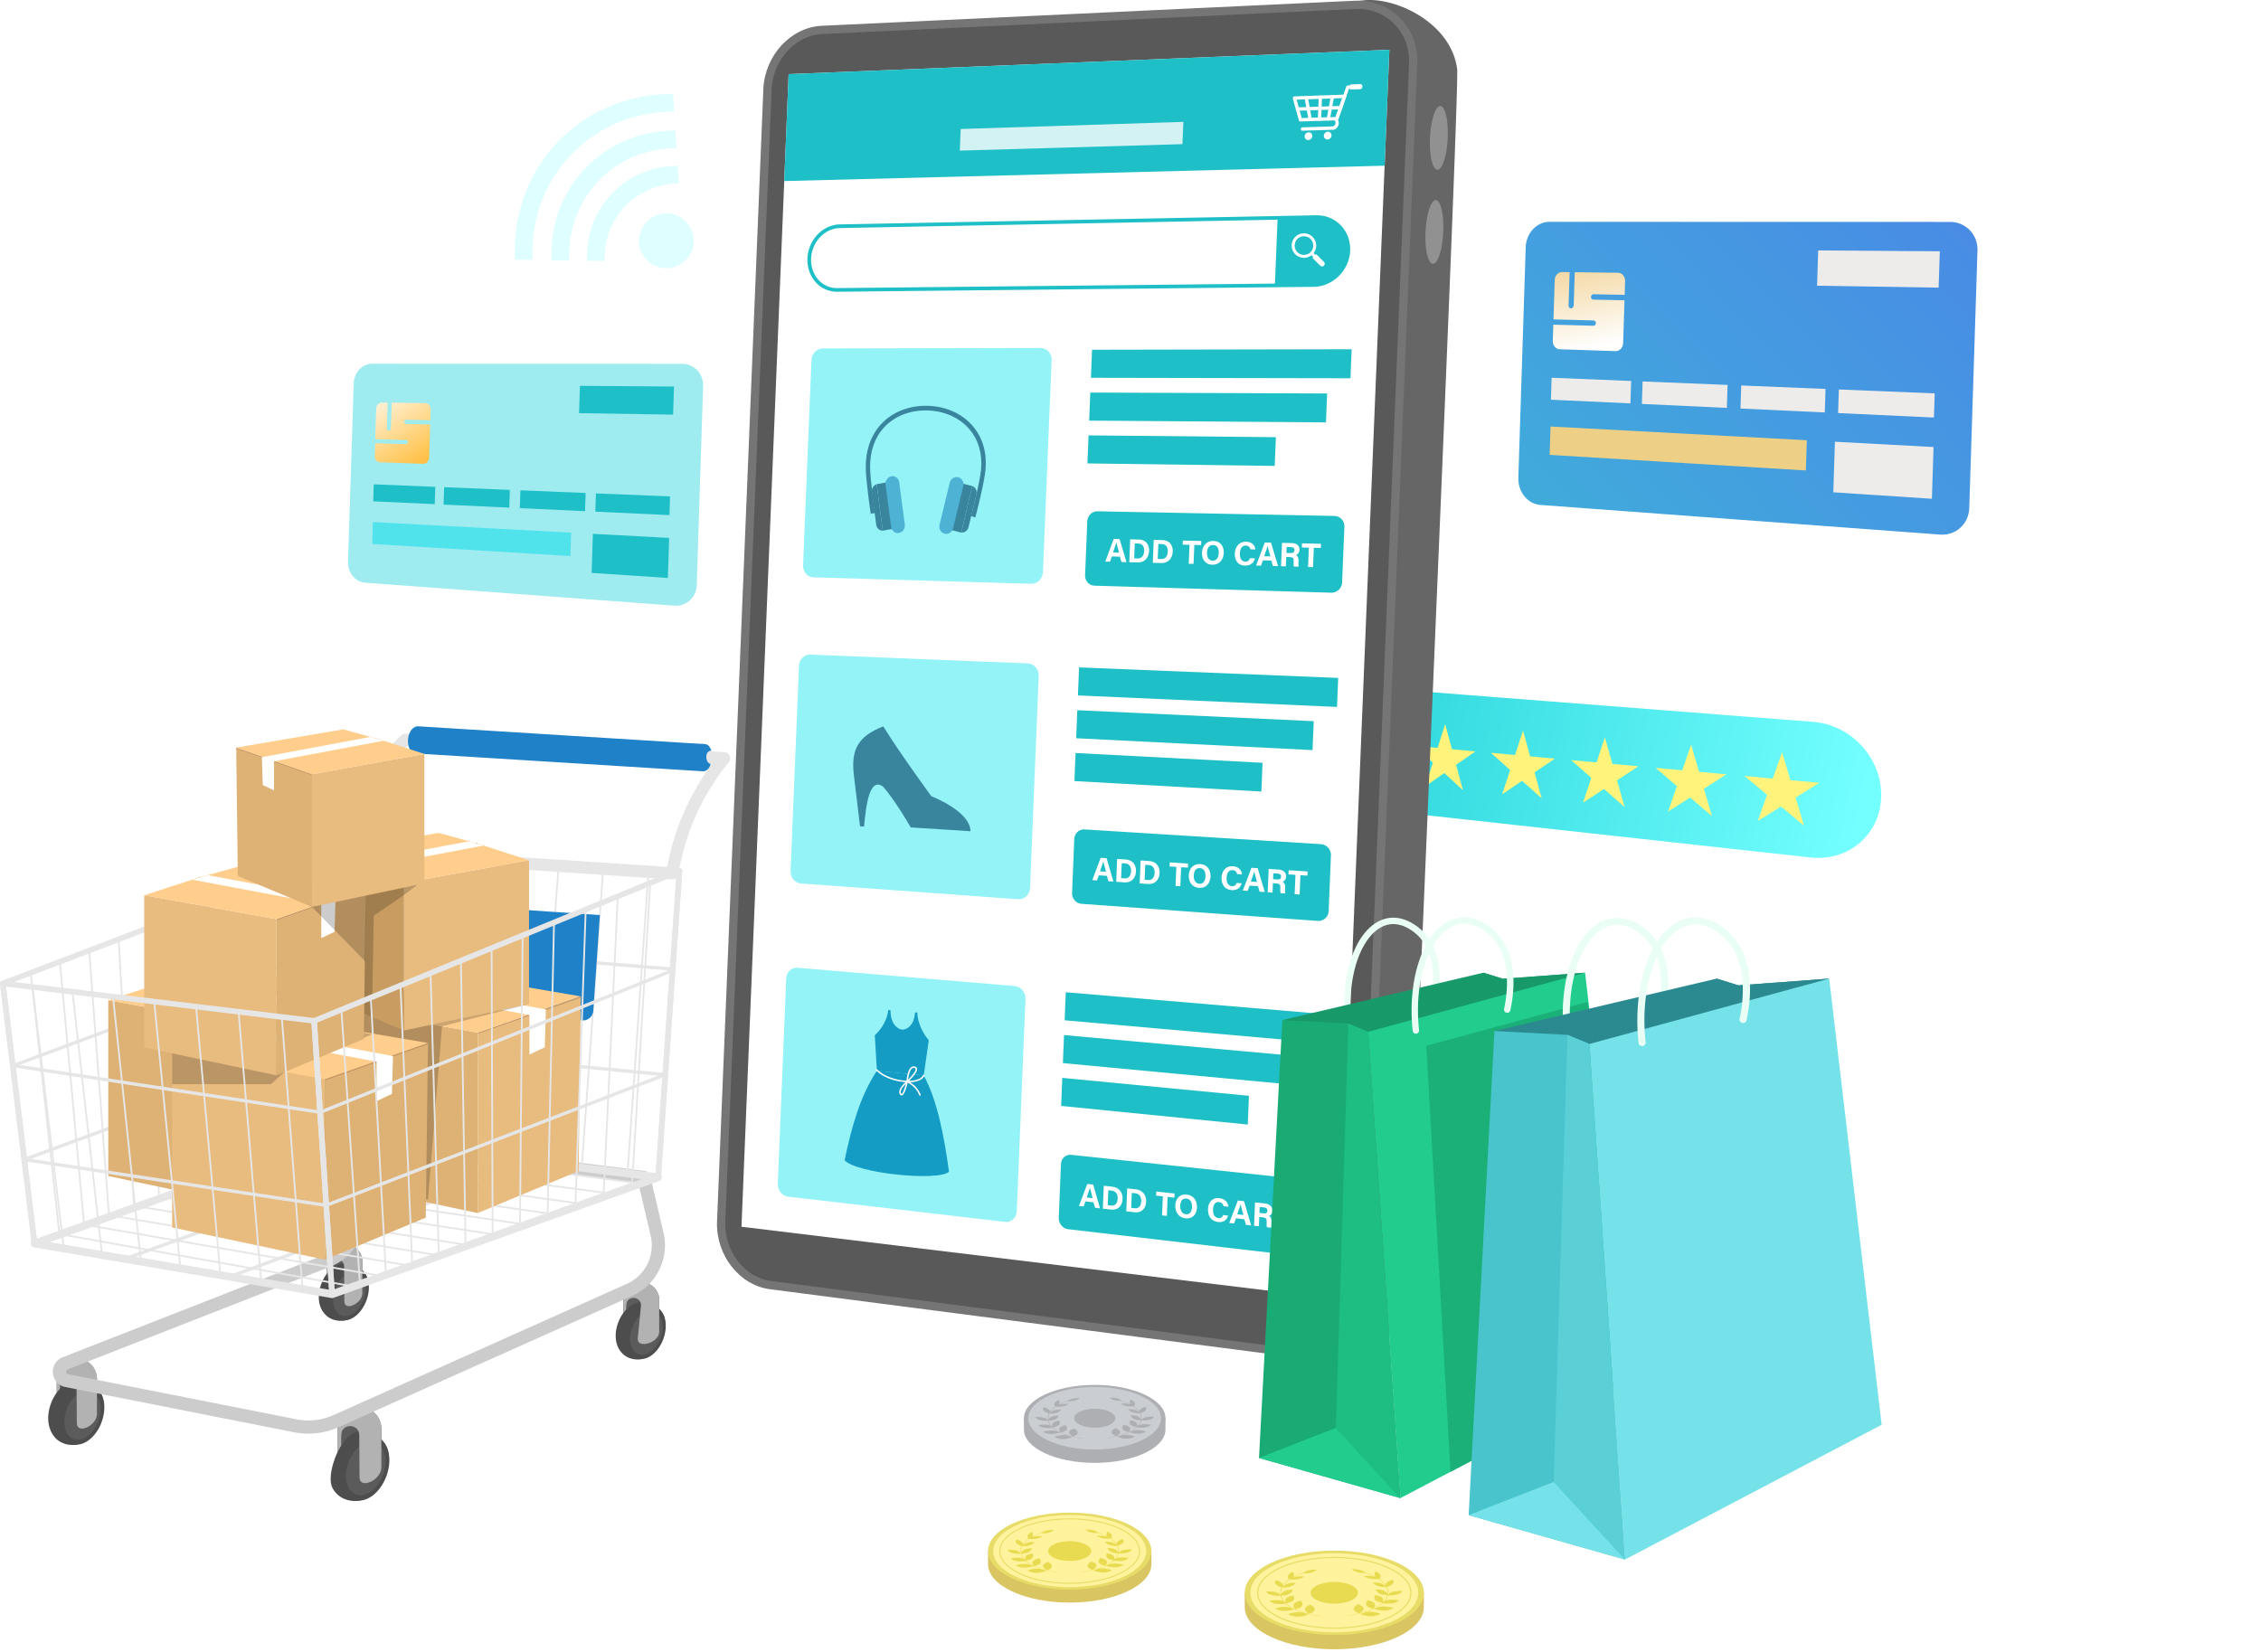 <svg xmlns="http://www.w3.org/2000/svg" xmlns:xlink="http://www.w3.org/1999/xlink" viewBox="0 0 4331.39 3166.06"><defs><style>.cls-1{mask:url(#mask);filter:url(#luminosity-noclip-7);}.cls-10,.cls-12,.cls-16,.cls-2,.cls-20,.cls-4,.cls-47,.cls-49,.cls-51,.cls-6,.cls-66,.cls-8{mix-blend-mode:multiply;}.cls-2{fill:url(#linear-gradient);}.cls-3{mask:url(#mask-2);filter:url(#luminosity-noclip-12);}.cls-4{fill:url(#linear-gradient-2);}.cls-5{mask:url(#mask-3);filter:url(#luminosity-noclip-8);}.cls-6{fill:url(#linear-gradient-3);}.cls-7{mask:url(#mask-4);filter:url(#luminosity-noclip-9);}.cls-8{fill:url(#linear-gradient-4);}.cls-9{mask:url(#mask-5);filter:url(#luminosity-noclip-10);}.cls-10{fill:url(#linear-gradient-5);}.cls-11{mask:url(#mask-6);filter:url(#luminosity-noclip-11);}.cls-12{fill:url(#linear-gradient-6);}.cls-13{isolation:isolate;}.cls-14{fill:#defeff;}.cls-15{mask:url(#mask-7);}.cls-16,.cls-47,.cls-49,.cls-51,.cls-66{opacity:0.5;}.cls-16{fill:url(#linear-gradient-7);}.cls-17{fill:url(#linear-gradient-8);}.cls-18{fill:#fff37c;}.cls-19{mask:url(#mask-8);}.cls-20{opacity:0.6;fill:url(#linear-gradient-9);}.cls-21{fill:#666;}.cls-22{fill:#757575;}.cls-23{fill:#595959;}.cls-24,.cls-41{fill:#fff;}.cls-25{fill:#1fbfc7;}.cls-26{fill:#d2f2f4;}.cls-27{fill:#94f3f7;}.cls-28{fill:#3a859e;}.cls-29{fill:#4db2d4;}.cls-30{fill:#149cc4;}.cls-31{fill:#e6e6e6;}.cls-32{fill:#1f81c7;}.cls-33{fill:#5b5b5b;}.cls-34{fill:#b2b2b2;}.cls-35{fill:#4d4d4d;}.cls-36{fill:#5c5c5c;}.cls-37{fill:#ccc;}.cls-38{fill:#deb275;}.cls-39{fill:#ffcd8c;}.cls-40{fill:#b38358;}.cls-41{mix-blend-mode:soft-light;}.cls-42{fill:#e8bb7f;}.cls-43{opacity:0.2;mix-blend-mode:hard-light;}.cls-44{fill:#c99d62;}.cls-45{fill:#919191;}.cls-46{mask:url(#mask-9);}.cls-47{fill:url(#linear-gradient-10);}.cls-48{mask:url(#mask-10);}.cls-49{fill:url(#linear-gradient-11);}.cls-50{mask:url(#mask-11);}.cls-51{fill:url(#linear-gradient-12);}.cls-52{fill:url(#linear-gradient-13);}.cls-53{fill:url(#linear-gradient-14);}.cls-54{fill:#edeceb;}.cls-55{fill:#edcf85;}.cls-56{fill:#9eecf0;}.cls-57{fill:url(#linear-gradient-15);}.cls-58{fill:#50e3eb;}.cls-59{fill:#d9c561;}.cls-60{fill:#e8dc68;}.cls-61{fill:#fff39e;}.cls-62{fill:#e8db52;}.cls-63{fill:#adafb3;}.cls-64{fill:#cacdd1;}.cls-65{mask:url(#mask-12);}.cls-66{fill:url(#linear-gradient-16);}.cls-67{fill:#e9fff6;}.cls-68{fill:#189969;}.cls-69{fill:#1aab75;}.cls-70{fill:#21cc8d;}.cls-71{fill:#1ebd82;}.cls-72{fill:#1cb079;}.cls-73{fill:#2b8a8f;}.cls-74{fill:#49c4cc;}.cls-75{fill:#74e2e8;}.cls-76{fill:#5ad0d6;}.cls-77{filter:url(#luminosity-noclip-6);}.cls-78{filter:url(#luminosity-noclip-5);}.cls-79{filter:url(#luminosity-noclip-4);}.cls-80{filter:url(#luminosity-noclip-3);}.cls-81{filter:url(#luminosity-noclip-2);}.cls-82{filter:url(#luminosity-noclip);}</style><filter id="luminosity-noclip" x="113.59" y="-9957.74" width="2268.35" height="32766" filterUnits="userSpaceOnUse" color-interpolation-filters="sRGB"><feFlood flood-color="#fff" result="bg"/><feBlend in="SourceGraphic" in2="bg"/></filter><mask id="mask" x="113.59" y="-9957.74" width="2268.35" height="32766" maskUnits="userSpaceOnUse"><g class="cls-82"/></mask><linearGradient id="linear-gradient" x1="534.92" y1="2800.15" x2="2133.66" y2="2032.95" gradientUnits="userSpaceOnUse"><stop offset="0" stop-color="#fff"/><stop offset="1"/></linearGradient><filter id="luminosity-noclip-2" x="2411.86" y="-9957.74" width="1779.68" height="32766" filterUnits="userSpaceOnUse" color-interpolation-filters="sRGB"><feFlood flood-color="#fff" result="bg"/><feBlend in="SourceGraphic" in2="bg"/></filter><mask id="mask-2" x="2411.86" y="-9957.74" width="1779.68" height="32766" maskUnits="userSpaceOnUse"><g class="cls-81"/></mask><linearGradient id="linear-gradient-2" x1="2808.33" y1="2875.6" x2="4240.51" y2="2188.33" xlink:href="#linear-gradient"/><filter id="luminosity-noclip-3" x="1466.88" y="-9957.74" width="2864.52" height="32766" filterUnits="userSpaceOnUse" color-interpolation-filters="sRGB"><feFlood flood-color="#fff" result="bg"/><feBlend in="SourceGraphic" in2="bg"/></filter><mask id="mask-3" x="1466.88" y="-9957.74" width="2864.52" height="32766" maskUnits="userSpaceOnUse"><g class="cls-80"/></mask><linearGradient id="linear-gradient-3" x1="2306.19" y1="2537.36" x2="3766.43" y2="1796.65" xlink:href="#linear-gradient"/><filter id="luminosity-noclip-4" x="1889.67" y="-9957.74" width="328.19" height="32766" filterUnits="userSpaceOnUse" color-interpolation-filters="sRGB"><feFlood flood-color="#fff" result="bg"/><feBlend in="SourceGraphic" in2="bg"/></filter><mask id="mask-4" x="1889.67" y="-9957.74" width="328.19" height="32766" maskUnits="userSpaceOnUse"><g class="cls-79"/></mask><linearGradient id="linear-gradient-4" x1="1946.53" y1="3048.33" x2="2344.48" y2="2872.2" xlink:href="#linear-gradient"/><filter id="luminosity-noclip-5" x="2380.69" y="-9957.74" width="366.77" height="32766" filterUnits="userSpaceOnUse" color-interpolation-filters="sRGB"><feFlood flood-color="#fff" result="bg"/><feBlend in="SourceGraphic" in2="bg"/></filter><mask id="mask-5" x="2380.69" y="-9957.74" width="366.77" height="32766" maskUnits="userSpaceOnUse"><g class="cls-78"/></mask><linearGradient id="linear-gradient-5" x1="2443.83" y1="3126.26" x2="2890.05" y2="2928.77" xlink:href="#linear-gradient"/><filter id="luminosity-noclip-6" x="1961.5" y="-9957.74" width="279.45" height="32766" filterUnits="userSpaceOnUse" color-interpolation-filters="sRGB"><feFlood flood-color="#fff" result="bg"/><feBlend in="SourceGraphic" in2="bg"/></filter><mask id="mask-6" x="1961.5" y="-9957.74" width="279.45" height="32766" maskUnits="userSpaceOnUse"><g class="cls-77"/></mask><linearGradient id="linear-gradient-6" x1="2009.61" y1="2779.66" x2="2349.59" y2="2629.2" xlink:href="#linear-gradient"/><filter id="luminosity-noclip-7" x="113.59" y="2075.79" width="2268.35" height="797.83" filterUnits="userSpaceOnUse" color-interpolation-filters="sRGB"><feFlood flood-color="#fff" result="bg"/><feBlend in="SourceGraphic" in2="bg"/></filter><mask id="mask-7" x="113.59" y="2075.79" width="2268.35" height="797.83" maskUnits="userSpaceOnUse"><g class="cls-1"><polygon class="cls-2" points="113.59 2757.56 678.48 2873.61 2381.95 2158.57 1798.18 2075.79 113.59 2757.56"/></g></mask><linearGradient id="linear-gradient-7" x1="534.92" y1="2800.15" x2="2133.66" y2="2032.95" gradientUnits="userSpaceOnUse"><stop offset="0" stop-color="#0e7aa5"/><stop offset="1" stop-color="#fff"/></linearGradient><linearGradient id="linear-gradient-8" x1="2593.48" y1="1338.59" x2="3652.62" y2="1512.65" gradientTransform="matrix(1.02, -0.01, -0.02, 0.98, -118.42, 86.41)" gradientUnits="userSpaceOnUse"><stop offset="0" stop-color="#25d2d9"/><stop offset="1" stop-color="#74ffff"/></linearGradient><filter id="luminosity-noclip-8" x="1466.88" y="1845.36" width="2864.52" height="786.05" filterUnits="userSpaceOnUse" color-interpolation-filters="sRGB"><feFlood flood-color="#fff" result="bg"/><feBlend in="SourceGraphic" in2="bg"/></filter><mask id="mask-8" x="1466.88" y="1845.36" width="2864.52" height="786.05" maskUnits="userSpaceOnUse"><g class="cls-5"><path class="cls-6" d="M1466.88,2489.09l1850.74-643.73,1013.77,138.73L2777,2595a341.51,341.51,0,0,1-196,33.78Z"/></g></mask><linearGradient id="linear-gradient-9" x1="2306.19" y1="2537.36" x2="3766.43" y2="1796.65" xlink:href="#linear-gradient-7"/><filter id="luminosity-noclip-9" x="1889.67" y="2923.56" width="328.19" height="154.62" filterUnits="userSpaceOnUse" color-interpolation-filters="sRGB"><feFlood flood-color="#fff" result="bg"/><feBlend in="SourceGraphic" in2="bg"/></filter><mask id="mask-9" x="1889.67" y="2923.56" width="328.19" height="154.62" maskUnits="userSpaceOnUse"><g class="cls-7"><ellipse class="cls-8" cx="2053.77" cy="3000.87" rx="164.09" ry="77.31"/></g></mask><linearGradient id="linear-gradient-10" x1="1946.53" y1="3048.33" x2="2344.48" y2="2872.2" xlink:href="#linear-gradient-7"/><filter id="luminosity-noclip-10" x="2380.69" y="2980.04" width="366.77" height="186.02" filterUnits="userSpaceOnUse" color-interpolation-filters="sRGB"><feFlood flood-color="#fff" result="bg"/><feBlend in="SourceGraphic" in2="bg"/></filter><mask id="mask-10" x="2380.69" y="2980.04" width="366.77" height="186.02" maskUnits="userSpaceOnUse"><g class="cls-9"><ellipse class="cls-10" cx="2564.07" cy="3073.05" rx="183.39" ry="93.01"/></g></mask><linearGradient id="linear-gradient-11" x1="2443.83" y1="3126.26" x2="2890.05" y2="2928.77" xlink:href="#linear-gradient-7"/><filter id="luminosity-noclip-11" x="1961.5" y="2668.25" width="279.45" height="141.73" filterUnits="userSpaceOnUse" color-interpolation-filters="sRGB"><feFlood flood-color="#fff" result="bg"/><feBlend in="SourceGraphic" in2="bg"/></filter><mask id="mask-11" x="1961.5" y="2668.25" width="279.45" height="141.73" maskUnits="userSpaceOnUse"><g class="cls-11"><ellipse class="cls-12" cx="2101.22" cy="2739.12" rx="139.72" ry="70.87"/></g></mask><linearGradient id="linear-gradient-12" x1="2009.61" y1="2779.66" x2="2349.59" y2="2629.2" xlink:href="#linear-gradient-7"/><linearGradient id="linear-gradient-13" x1="2182.58" y1="1853.89" x2="4136.51" y2="-100.05" gradientTransform="matrix(1, 0, -0.03, 1, 70.53, -6.13)" gradientUnits="userSpaceOnUse"><stop offset="0" stop-color="#38cad1"/><stop offset="0.28" stop-color="#3db6d7"/><stop offset="0.84" stop-color="#4b84e8"/><stop offset="1" stop-color="#4f74ed"/></linearGradient><linearGradient id="linear-gradient-14" x1="2963.42" y1="190.14" x2="3135.08" y2="1054.91" gradientUnits="userSpaceOnUse"><stop offset="0.24" stop-color="#ebbc60"/><stop offset="0.55" stop-color="#fff"/><stop offset="0.99" stop-color="#ffbc38"/></linearGradient><linearGradient id="linear-gradient-15" x1="582.24" y1="529.28" x2="816.73" y2="901.07" xlink:href="#linear-gradient-14"/><filter id="luminosity-noclip-12" x="2411.86" y="2361.99" width="1779.68" height="633.45" filterUnits="userSpaceOnUse" color-interpolation-filters="sRGB"><feFlood flood-color="#fff" result="bg"/><feBlend in="SourceGraphic" in2="bg"/></filter><mask id="mask-12" x="2411.86" y="2361.99" width="1779.68" height="633.45" maskUnits="userSpaceOnUse"><g class="cls-3"><polygon class="cls-4" points="3401.27 2361.99 2411.86 2797.77 2682.73 2870.5 2815.24 2870.18 2813.3 2905.9 3115.41 2995.43 4191.53 2479.93 3401.27 2361.99"/></g></mask><linearGradient id="linear-gradient-16" x1="2808.33" y1="2875.6" x2="4240.51" y2="2188.33" xlink:href="#linear-gradient-7"/></defs><title>hero-1</title><g class="cls-13"><g id="Layer_2" data-name="Layer 2"><g id="Layer_7" data-name="Layer 7"><circle class="cls-14" cx="1276.5" cy="461.39" r="52.49"/><path class="cls-14" d="M1291.54,213.69,1289.36,180c-177-.34-311.5,140.67-302.8,317.43l33.75.53C1012.81,339.77,1133.1,213.64,1291.54,213.69Z"/><path class="cls-14" d="M1296.06,283.65,1293.89,250c-138.41.26-243.46,110.38-237.23,248.57l33.75.53C1085.38,379.45,1176.27,284.19,1296.06,283.65Z"/><path class="cls-14" d="M1300.44,351.37l-2.18-33.68c-101,.82-177.57,81-173.74,181.9l33.76.53C1155.62,417.84,1218,352.47,1300.44,351.37Z"/><g class="cls-15"><polygon class="cls-16" points="113.59 2757.56 678.48 2873.61 2381.95 2158.57 1798.18 2075.79 113.59 2757.56"/></g><path class="cls-17" d="M3468.64,1643l-857.48-94.3c-57.16-6.28-101.9-62.56-100.75-125.78h0c1.16-63.23,47.8-110.93,105-106.48l858,66.71c72.82,5.66,131.74,69.45,130.4,142.39h0C3602.46,1598.45,3541.42,1651,3468.64,1643Z"/><polygon class="cls-18" points="2768.55 1387.39 2781.49 1435.6 2826.57 1439.72 2789.51 1465.51 2802.55 1514.09 2766.83 1481.3 2730.5 1506.58 2744.98 1461.22 2709.97 1429.07 2753.96 1433.09 2768.55 1387.39"/><polygon class="cls-18" points="2917.64 1399.82 2931.27 1449.29 2978.68 1453.62 2939.72 1479.98 2953.45 1529.84 2915.89 1496.11 2877.71 1521.93 2892.91 1475.47 2856.09 1442.42 2902.33 1446.65 2917.64 1399.82"/><polygon class="cls-18" points="3074.48 1412.9 3088.84 1463.69 3138.77 1468.25 3097.76 1495.2 3112.24 1546.4 3072.68 1511.69 3032.51 1538.08 3048.48 1490.46 3009.73 1456.46 3058.39 1460.91 3074.48 1412.9"/><polygon class="cls-18" points="3239.68 1426.68 3254.84 1478.86 3307.48 1483.67 3264.26 1511.24 3279.55 1563.85 3237.83 1528.1 3195.52 1555.09 3212.32 1506.24 3171.48 1471.24 3222.74 1475.93 3239.68 1426.68"/><polygon class="cls-18" points="3413.92 1441.22 3429.96 1494.87 3485.54 1499.94 3439.91 1528.16 3456.08 1582.27 3412.02 1545.41 3367.39 1573.01 3385.09 1522.88 3341.98 1486.83 3396.07 1491.77 3413.92 1441.22"/><g class="cls-19"><path class="cls-20" d="M1466.88,2489.09l1850.74-643.73,1013.77,138.73L2777,2595a341.51,341.51,0,0,1-196,33.78Z"/></g><path class="cls-21" d="M2791.42,131.73C2774.43,6.31,2567.81-41,2568,40.27L1675,82.28c-58.07,2.73-106.86,55.94-109.43,118.87l-86.89,2124.63c-2.58,62.92,41.71,119.94,99.36,127.41l888,115c5.3,12,15.77,23.57,32.66,34.26,109.17,15.63,164.6-27.34,186.85-81.1a119.11,119.11,0,0,0,12.11-48.19C2695.21,2443.29,2797.16,161.09,2791.42,131.73Z"/><path class="cls-22" d="M2488.53,2601.58,1475.07,2470.3c-58.86-7.63-104.08-65.85-101.45-130.1l88.72-2169.42c2.63-64.25,52.45-118.58,111.74-121.37l1020.79-48c69-3.25,123.11,51,120.25,121.09l-96.86,2368.23C2615.39,2560.85,2557.05,2610.45,2488.53,2601.58Z"/><path class="cls-23" d="M2504.33,2586.75a108.36,108.36,0,0,1-13.76-.9L1477.11,2454.57c-50.63-6.56-89.94-57.57-87.65-113.72l88.73-2169.42c2.29-56.15,45.65-103.78,96.64-106.18l1020.79-48c1.71-.08,3.43-.13,5.13-.13,27.49,0,52.76,10.55,71.14,29.71,18.83,19.61,28.56,46.26,27.38,75l-96.85,2368.22C2600.16,2545.18,2558,2586.75,2504.33,2586.75Z"/><polygon class="cls-24" points="2563.72 2489.19 1420.45 2350.55 1510.77 142.02 2661.62 95.39 2563.72 2489.19"/><polygon class="cls-25" points="2652.54 317.5 1502.39 346.94 1510.77 142.02 2661.62 95.39 2652.54 317.5"/><path class="cls-24" d="M2560.66,230.56l-69.49,2.2a2.89,2.89,0,0,1-2.92-2.15L2476.73,189a3.5,3.5,0,0,1,3.18-4.32l96.13-3.36a2.93,2.93,0,0,1,2.53,1.25,3.19,3.19,0,0,1,.35,2.89l-15.13,42.75A3.49,3.49,0,0,1,2560.66,230.56Zm-66.92-4.33,64.85-2.08L2571.38,188,2484,191Z"/><path class="cls-24" d="M2554.19,248.64l-59.25,1.8a2.94,2.94,0,0,1-3-3.13,3.5,3.5,0,0,1,3.3-3.33l56.92-1.76a6.35,6.35,0,0,0,6.16-5.81c.36-2.51-.47-5-2.1-5.71l22.73-64.59a3.53,3.53,0,0,1,3.15-2.37l20.88-.76a3,3,0,0,1,3.08,3.14,3.56,3.56,0,0,1-3.35,3.37l-18.53.66-20.89,60C2567.82,238.14,2560.73,248.44,2554.19,248.64Z"/><path class="cls-24" d="M2513.88,260.68a8,8,0,0,1-7.6,7.66,6.79,6.79,0,0,1-7-7.22,8,8,0,0,1,7.6-7.65A6.77,6.77,0,0,1,2513.88,260.68Z"/><path class="cls-24" d="M2550.74,259.59a8,8,0,0,1-7.64,7.67,6.8,6.8,0,0,1-7-7.23,8.06,8.06,0,0,1,7.64-7.67A6.78,6.78,0,0,1,2550.74,259.59Z"/><path class="cls-24" d="M2527.56,231.61a2.94,2.94,0,0,1-3-3.14l1.72-42.18a3.53,3.53,0,0,1,3.32-3.34,2.93,2.93,0,0,1,3,3.12l-1.73,42.2A3.5,3.5,0,0,1,2527.56,231.61Z"/><path class="cls-24" d="M2509.84,232.17a2.91,2.91,0,0,1-3-2.42l-7.66-41.8a3.5,3.5,0,0,1,2.55-3.95,2.91,2.91,0,0,1,3.69,2.3l7.67,41.82a3.51,3.51,0,0,1-2.55,3.95A3.57,3.57,0,0,1,2509.84,232.17Z"/><path class="cls-24" d="M2544.58,231.07a3.62,3.62,0,0,1-.46,0,3,3,0,0,1-2.54-3.59l7.77-42.43a3.5,3.5,0,0,1,3.73-2.87,3,3,0,0,1,2.55,3.58l-7.78,42.45A3.51,3.51,0,0,1,2544.58,231.07Z"/><path class="cls-24" d="M2568.2,209.46l-82.72,2.73a2.92,2.92,0,0,1-3-3.12,3.49,3.49,0,0,1,3.29-3.33l82.73-2.77a3,3,0,0,1,3.07,3.14A3.54,3.54,0,0,1,2568.2,209.46Z"/><path class="cls-24" d="M2605.32,170.94l-18.83.67.4-9.78,18.83-.68a4,4,0,0,1,4.22,4.29l0,.89A4.86,4.86,0,0,1,2605.32,170.94Z"/><polygon class="cls-26" points="2265.23 276.18 1838.69 288.61 1840.39 247.19 2266.98 233.5 2265.23 276.18"/><path class="cls-25" d="M1603.3,559a54.23,54.23,0,0,1-39.25-16.72c-11.68-12-18-29.21-17.23-47.12,1.45-35.33,29.23-64.58,62-65.2l912.59-17.46a63.06,63.06,0,0,1,46.78,18.92c12.58,12.86,19.09,30.19,18.33,48.83-1.55,37.86-33.1,69-70.33,69.35l0-3.5,0,3.5L1603.88,559Zm919.36-139.51h-1.17L1608.9,437c-29.07.55-53.78,26.79-55.07,58.48-.66,16,4.9,31.28,15.25,41.95A47.23,47.23,0,0,0,1603.81,552l912.26-9.4c33.56-.34,62-28.44,63.39-62.63.68-16.68-5.12-32.18-16.33-43.63A56,56,0,0,0,2522.66,419.51Z"/><path class="cls-25" d="M2516.11,546.12l-73.86.76,5.29-129.45,73.89-1.41c35.39-.68,63,28,61.53,64.1h0C2581.49,516.2,2551.48,545.75,2516.11,546.12Z"/><path class="cls-27" d="M1975.11,1118.59l-417-12.37c-11.37-.33-20.17-10.64-19.67-23l16.08-393.13c.51-12.37,10.14-22.43,21.53-22.45l417.5-.92c12.11,0,21.52,10.32,21,23.11L1998,1096.09C1997.45,1108.87,1987.21,1119,1975.11,1118.59Z"/><polygon class="cls-25" points="2092.05 670.16 2089.86 723.88 2587.06 724.79 2589.34 669.2 2092.05 670.16"/><polygon class="cls-25" points="2088.7 752.2 2086.5 805.92 2540.12 809.35 2542.39 753.93 2088.7 752.2"/><polygon class="cls-25" points="2085.34 834.24 2083.15 887.96 2441.95 892.74 2444.2 837.67 2085.34 834.24"/><path class="cls-25" d="M2550.14,1135.65,2096.7,1122.2c-10.4-.31-18.47-9.39-18-20.29l4.21-102.9c.44-10.89,9.23-19.56,19.64-19.35l453.62,8.93a19.76,19.76,0,0,1,19.27,20.8l-4.35,106.45A20.55,20.55,0,0,1,2550.14,1135.65Z"/><path class="cls-24" d="M2130,1066.25l-3.63,10-8.92-.24,16-43.37,11.37.26,13.14,44.18-9.57-.25-3.06-10.2Zm13.69-7.41c-2.6-9.35-4.24-15.31-5.12-19.27h-.06c-1.21,4.29-3.55,11.1-6.25,19Z"/><path class="cls-24" d="M2165.14,1033.39l16.74.39c12.24.28,20,8.89,19.46,21.91-.52,12.82-8.77,22.31-21.68,22l-16.31-.43Zm7.61,36.44,6.85.18c8.08.21,12-6,12.3-14.56.29-7.2-2.81-13.85-11.07-14l-6.91-.16Z"/><path class="cls-24" d="M2210.2,1034.44l16.84.39c12.32.29,20.12,8.93,19.59,22-.53,12.87-8.82,22.39-21.82,22l-16.41-.43Zm7.67,36.56,6.89.18c8.12.21,12-6,12.37-14.6.29-7.23-2.83-13.9-11.14-14.1l-6.95-.16Z"/><path class="cls-24" d="M2278.74,1043.87l-13-.31.32-7.82,35.24.82-.32,7.84-13-.31-1.49,36.39-9.24-.24Z"/><path class="cls-24" d="M2344.37,1059.63c-.51,12.37-8.13,22.81-22.12,22.44-13.53-.36-20.15-10.63-19.62-23.35s8.71-22.57,22-22.25C2337.29,1036.76,2344.92,1046,2344.37,1059.63Zm-32.15-.87c-.36,8.68,3.05,15.34,10.66,15.53,8.3.22,11.53-6.85,11.85-14.77.35-8.44-2.76-15.09-10.75-15.28C2316.19,1044.06,2312.57,1050.15,2312.22,1058.76Z"/><path class="cls-24" d="M2404.13,1069.79c-2,8.3-8.4,14.22-19.3,13.94-13.76-.37-19.82-10.54-19.3-23.19.5-12.2,7.66-22.94,21.62-22.62,11.59.27,16.91,7.32,17.68,14.86l-9.39-.23c-.81-3.52-3-7-8.91-7.14-7.74-.18-11,6.91-11.32,15-.31,7.49,1.95,15.5,10.31,15.72,6.17.16,8.23-4,9.16-6.63Z"/><path class="cls-24" d="M2419.4,1073.68l-3.77,10.21-9.28-.24,16.6-44.25,11.84.28,13.7,45.08-9.95-.26-3.19-10.41Zm14.24-7.55c-2.71-9.54-4.43-15.62-5.34-19.66h-.06c-1.26,4.38-3.7,11.32-6.5,19.36Z"/><path class="cls-24" d="M2464.09,1067.22l-.73,17.93-9.28-.24,1.83-44.74,19.27.45c9.56.23,14.51,5.68,14.23,12.65-.25,6-3.57,9.16-6.81,10.44,2.13.9,5.35,3.27,5,11.33l-.09,2.22c-.12,3-.26,6.44.29,8.54l-9.05-.24c-.69-2-.68-5.36-.48-10.11l0-.64c.2-4.88-.91-7.25-8-7.43Zm.32-7.73,8,.2c5.16.12,7.29-1.84,7.44-5.55s-2.13-5.78-6.78-5.89l-8.14-.19Z"/><path class="cls-24" d="M2507.35,1049.33l-13.42-.32.32-7.94,36.36.85-.32,8-13.4-.32-1.52,37-9.53-.25Z"/><path class="cls-28" d="M1868.38,991.57l-8.07-2.73c.2-.63,17-65.22,19.18-89.87,2.58-29.68-5.06-56-22.08-76.13-19.41-22.94-49.72-36.18-83.09-36.39-32.48-.21-61.09,11.34-80.64,32.48-17.93,19.37-27.21,46-26.87,77,.26,24.51,9.34,86.33,9.43,87l-8.2,1.62c-.38-2.57-9.25-63-9.52-88.2-.36-33.5,9.78-62.38,29.37-83.57,21.2-22.94,52-35.49,86.79-35.29,35.68.2,68.21,14.47,89.15,39.2,18.61,22,27,50.67,24.18,82.91C1885.78,925.28,1869.21,989,1868.38,991.57Z"/><path class="cls-28" d="M1670.25,942.9l8.29,62.59c.89,6.77,6.37,11.5,12.59,11.19l-11.66-88.92C1673.4,929.61,1669.34,936.09,1670.25,942.9Z"/><path class="cls-28" d="M1692.6,1016.52l23.62-4.2-11.86-89.23-23.57,4.35a11.55,11.55,0,0,0-1.32.32l11.66,88.92A12.45,12.45,0,0,0,1692.6,1016.52Z"/><path class="cls-29" d="M1722.09,1021.21h0c-7.23,1.28-13.92-4-14.95-11.7L1696.45,929c-1-7.72,4-15.06,11.19-16.39h0c7.22-1.34,13.91,3.85,14.94,11.58l10.75,80.69C1734.36,1012.6,1729.32,1019.93,1722.09,1021.21Z"/><path class="cls-28" d="M1870.58,947.34l-15.2,62.66c-1.64,6.76-7.73,11.12-14,10.35l21.4-88.88C1868.77,933.71,1872.24,940.52,1870.58,947.34Z"/><path class="cls-28" d="M1839.86,1020.08l-23.5-6,21.51-88.87,23.57,5.81a11.09,11.09,0,0,1,1.31.41l-21.4,88.88A11.11,11.11,0,0,1,1839.86,1020.08Z"/><path class="cls-29" d="M1809.49,1022.61h0c7.17,1.82,14.49-2.94,16.36-10.64l19.45-80.32c1.87-7.72-2.45-15.42-9.64-17.19h0c-7.18-1.76-14.5,3.06-16.37,10.76l-19.38,80.18C1798.05,1013.09,1802.34,1020.79,1809.49,1022.61Z"/><path class="cls-27" d="M1950.39,1723l-416.23-30.14c-11.36-.82-20.14-11.52-19.63-23.89l16.08-393.14c.5-12.37,10.12-22,21.49-21.57l416.77,16.85c12.09.49,21.49,11.25,21,24l-16.61,406.28C1972.69,1714.22,1962.47,1723.88,1950.39,1723Z"/><polygon class="cls-25" points="2067.16 1278.77 2064.97 1332.49 2561.3 1354.56 2563.58 1298.97 2067.16 1278.77"/><polygon class="cls-25" points="2063.81 1360.81 2061.61 1414.53 2514.44 1437.27 2516.71 1381.84 2063.81 1360.81"/><polygon class="cls-25" points="2060.45 1442.85 2058.26 1496.57 2416.43 1516.62 2418.68 1461.55 2060.45 1442.85"/><path class="cls-25" d="M2524.42,1764.56l-452.65-32.77c-10.39-.75-18.43-10.19-18-21.09l4.21-102.9c.45-10.89,9.22-19.2,19.61-18.55l452.83,28.25a20.81,20.81,0,0,1,19.24,21.66l-4.36,106.45A19.51,19.51,0,0,1,2524.42,1764.56Z"/><path class="cls-24" d="M2105.05,1677.16l-3.63,9.87-8.9-.61,16-42.77,11.36.75,13.1,44.81-9.55-.66-3-10.35Zm13.66-6.84c-2.59-9.48-4.23-15.51-5.1-19.52h-.06c-1.21,4.26-3.56,11-6.25,18.75Z"/><path class="cls-24" d="M2140.09,1645.73l16.72,1.11c12.22.81,20,9.76,19.42,22.78-.52,12.82-8.75,22-21.65,21.09l-16.28-1.13Zm7.6,36.84,6.84.47c8.06.55,11.93-5.52,12.28-14.06.29-7.2-2.8-14-11-14.55l-6.9-.45Z"/><path class="cls-24" d="M2185.07,1648.71l16.82,1.11c12.3.81,20.09,9.79,19.55,22.85-.52,12.87-8.8,22-21.78,21.15l-16.38-1.13Zm7.66,37,6.88.47c8.11.55,12-5.53,12.35-14.1.29-7.23-2.82-14-11.12-14.59l-6.94-.47Z"/><path class="cls-24" d="M2253.5,1661.07l-13-.86.32-7.82,35.18,2.32-.32,7.84-13-.86-1.48,36.39-9.23-.64Z"/><path class="cls-24" d="M2319,1679.65c-.51,12.37-8.12,22.51-22.08,21.54-13.5-.93-20.11-11.51-19.59-24.23s8.7-22.23,22-21.35C2312,1656.44,2319.57,1666.05,2319,1679.65Zm-32.09-2.23c-.36,8.68,3,15.49,10.64,16,8.29.57,11.51-6.38,11.83-14.3.35-8.44-2.75-15.23-10.73-15.76C2290.88,1662.85,2287.27,1668.8,2286.92,1677.42Z"/><path class="cls-24" d="M2378.67,1692.38c-2,8.23-8.39,13.88-19.27,13.13-13.74-1-19.78-11.4-19.27-24,.5-12.2,7.65-22.66,21.59-21.74,11.57.76,16.88,8,17.65,15.63l-9.38-.63c-.8-3.55-3-7.13-8.89-7.53-7.73-.51-11,6.46-11.3,14.6-.31,7.49,1.94,15.6,10.29,16.18,6.16.42,8.22-3.65,9.14-6.25Z"/><path class="cls-24" d="M2393.91,1696.92l-3.77,10.07-9.26-.64,16.58-43.61,11.81.78,13.68,45.74-9.94-.69-3.18-10.56Zm14.22-7c-2.71-9.67-4.42-15.83-5.33-19.92h-.07c-1.25,4.33-3.68,11.19-6.48,19.12Z"/><path class="cls-24" d="M2438.53,1692.35l-.74,17.93-9.26-.64,1.83-44.73,19.24,1.27c9.54.63,14.48,6.31,14.2,13.27-.25,6-3.56,9-6.8,10.18,2.13,1,5.35,3.49,5,11.56l-.09,2.21c-.13,3-.27,6.45.28,8.57l-9-.62c-.68-2-.67-5.4-.47-10.14l0-.65c.2-4.88-.91-7.31-8-7.78Zm.31-7.73,7.94.54c5.15.34,7.27-1.54,7.42-5.24s-2.12-5.88-6.76-6.19l-8.13-.54Z"/><path class="cls-24" d="M2481.71,1676.27l-13.4-.89.32-7.94,36.3,2.4-.33,8-13.37-.89-1.51,37-9.52-.66Z"/><path class="cls-28" d="M1859.11,1592.7c-.12-38.55-75-67.06-75-67.06s-65.23-89.58-92-133.87c-49.19,19.22-61.75,45.28-56.48,92,24.42-21.56,63,22.66,109.08,101.64Z"/><path class="cls-28" d="M1635.55,1483.77l12,99.53,7.76.49c4-44.29,10.88-94.38,36-76.83C1693,1467.25,1636.36,1464.12,1635.55,1483.77Z"/><path class="cls-27" d="M1925.11,2341.19l-415.49-48.31c-11.34-1.32-20.1-12.42-19.59-24.8L1506.1,1875c.51-12.37,10.11-21.63,21.46-20.68l416,35c12.07,1,21.44,12.21,20.92,25l-16.61,406.27C1947.37,2333.36,1937.16,2342.59,1925.11,2341.19Z"/><polygon class="cls-25" points="2041.7 1901.24 2039.51 1954.97 2534.96 1998.68 2537.24 1943.09 2041.7 1901.24"/><polygon class="cls-25" points="2038.35 1983.29 2036.15 2037.01 2488.18 2079.51 2490.44 2024.08 2038.35 1983.29"/><polygon class="cls-25" points="2034.99 2065.33 2032.8 2119.05 2390.33 2154.73 2392.59 2099.66 2034.99 2065.33"/><path class="cls-25" d="M2498.11,2407.81l-451.84-52.53c-10.37-1.21-18.4-11-18-21.91l4.21-102.9c.44-10.9,9.2-18.84,19.57-17.73l452,48c11,1.18,19.65,11.27,19.19,22.54L2519,2389.74C2518.51,2401,2509.16,2409.1,2498.11,2407.81Z"/><path class="cls-24" d="M2079.49,2302l-3.62,9.73-8.89-1,15.94-42.16,11.34,1.25,13.08,45.46-9.54-1.07-3-10.5Zm13.65-6.26c-2.59-9.61-4.23-15.72-5.1-19.78H2088c-1.21,4.2-3.55,10.83-6.24,18.51Z"/><path class="cls-24" d="M2114.48,2272l16.68,1.84c12.2,1.34,19.92,10.64,19.39,23.66-.52,12.82-8.74,21.64-21.61,20.19l-16.25-1.84Zm7.58,37.23,6.83.77c8.05.9,11.91-5,12.25-13.55.3-7.2-2.79-14.14-11-15l-6.89-.76Z"/><path class="cls-24" d="M2159.38,2277l16.79,1.84c12.27,1.35,20,10.69,19.51,23.75-.52,12.86-8.79,21.7-21.74,20.24l-16.36-1.85Zm7.64,37.35,6.86.77c8.1.91,12-5,12.33-13.59.3-7.22-2.81-14.18-11.09-15.1l-6.93-.76Z"/><path class="cls-24" d="M2227.68,2292.34l-13-1.43.32-7.82,35.11,3.86-.32,7.84-12.94-1.43-1.49,36.39-9.21-1Z"/><path class="cls-24" d="M2293.07,2313.81c-.5,12.37-8.1,22.19-22,20.62-13.48-1.53-20.07-12.41-19.55-25.13s8.68-21.89,22-20.43C2286,2290.25,2293.63,2300.21,2293.07,2313.81Zm-32-3.64c-.36,8.68,3,15.65,10.62,16.51,8.27.93,11.49-5.89,11.81-13.81.35-8.44-2.74-15.38-10.71-16.26C2265,2295.76,2261.39,2301.56,2261,2310.17Z"/><path class="cls-24" d="M2352.63,2329.15c-2,8.16-8.38,13.55-19.24,12.32-13.71-1.55-19.75-12.28-19.23-24.92.5-12.2,7.64-22.37,21.55-20.84,11.54,1.27,16.85,8.8,17.62,16.43l-9.37-1c-.79-3.6-3-7.28-8.87-7.93-7.71-.85-11,6-11.28,14.13-.31,7.49,1.93,15.72,10.27,16.66,6.15.69,8.2-3.3,9.13-5.86Z"/><path class="cls-24" d="M2367.84,2334.37l-3.76,9.92-9.25-1,16.55-43,11.8,1.29,13.65,46.42-9.92-1.12-3.18-10.71ZM2382,2328c-2.7-9.81-4.41-16.05-5.32-20.19h-.06c-1.25,4.29-3.68,11-6.47,18.87Z"/><path class="cls-24" d="M2412.38,2331.74l-.74,17.93-9.24-1.05,1.83-44.73,19.2,2.11c9.53,1.05,14.46,6.95,14.18,13.91-.25,6-3.56,8.89-6.79,9.9,2.12,1.09,5.33,3.73,5,11.8l-.09,2.21c-.12,3-.26,6.45.29,8.6l-9-1c-.69-2-.67-5.43-.48-10.18l0-.65c.2-4.88-.92-7.35-8-8.14Zm.31-7.74,7.93.89c5.14.57,7.26-1.22,7.41-4.93s-2.12-6-6.75-6.49l-8.12-.9Z"/><path class="cls-24" d="M2455.48,2317.51l-13.37-1.48.32-7.94,36.23,4-.32,8-13.35-1.47-1.51,37-9.51-1.07Z"/><path class="cls-30" d="M1760,1957.37a78.68,78.68,0,0,1-2.69-17.18l-4.33-.38a64.54,64.54,0,0,1-2.5,13.4c-3.51,11.67-12.39,19.9-22.48,19.56-10-1.5-18.13-11.26-20.65-23.43a67.67,67.67,0,0,1-1.38-13.72l-4.29-.38a74.37,74.37,0,0,1-4,16.51,83.58,83.58,0,0,1-21.83,31.81l4,68.33,42.85,4.17,3.76.37,43.13,4.21,9.7-67.5A96,96,0,0,1,1760,1957.37Z"/><path class="cls-30" d="M1818,2245.21c-20.22,18.69-177.49,3.18-200-22.07,13.18-62.71,29.59-123,61.82-171.26l89.79,8.76C1795.22,2108,1808.3,2174,1818,2245.21Z"/><path class="cls-24" d="M1741.05,2073.7c-2.85,0-6-.15-9.37-.48-36.37-3.57-52.83-21.55-53.52-22.31a1.41,1.41,0,0,1,.11-2,1.4,1.4,0,0,1,2,.11c.16.17,16.5,17.93,51.71,21.39,31.39,3.07,36.27-10.1,36.32-10.23a1.41,1.41,0,0,1,1.77-.89,1.4,1.4,0,0,1,.89,1.76C1770.76,2061.64,1766.56,2073.7,1741.05,2073.7Z"/><path class="cls-24" d="M1727.17,2099a3.79,3.79,0,0,1-3.15-2c-6.15-9.19,10.89-23.94,12.86-25.6l3.14-2.64-.87,4c-1.27,5.88-5.86,25.15-11.4,26.21A3.48,3.48,0,0,1,1727.17,2099Zm8.2-22.43c-5.32,5.26-12.29,13.95-9,18.84.34.51.68.81.88.78C1729.38,2095.74,1732.89,2086.35,1735.37,2076.53Z"/><path class="cls-24" d="M1736.16,2075.77l.22-3.45c0-.88,1.44-21.56,9.39-27.44a7.86,7.86,0,0,1,6.77-1.38c2.9.7,3.9,2.38,4.24,3.67,2,7.76-16,24.4-18.06,26.28Zm14.37-29.71a5.15,5.15,0,0,0-3.1,1.07c-4.74,3.51-7,14.75-7.9,21.7,7-6.86,15.58-16.88,14.53-21-.13-.51-.5-1.24-2.17-1.64A6,6,0,0,0,1750.53,2046.06Z"/><path class="cls-24" d="M1762.38,2099.41a1.42,1.42,0,0,1-1.31-.89,46.14,46.14,0,0,0-23.79-24.8,1.4,1.4,0,1,1,1-2.62,48.24,48.24,0,0,1,25.4,26.39,1.41,1.41,0,0,1-.79,1.82A1.32,1.32,0,0,1,1762.38,2099.41Z"/><path class="cls-31" d="M1288,1685.1c-.26,0-.52,0-.78,0L679.3,1644.81a11.72,11.72,0,0,1-10.65-14.31c25.93-113,58.79-185.62,100.47-222a11.69,11.69,0,0,1,8.38-2.87l610.35,35.51a11.72,11.72,0,0,1,8.42,19.08c-51.08,63-83.64,135.38-96.76,215.07A11.71,11.71,0,0,1,1288,1685.1Zm-593.31-62.76L1278.23,1661a476.51,476.51,0,0,1,86.06-197.75l-583.23-33.94C746.86,1461.66,717.83,1526.52,694.65,1622.34Z"/><path class="cls-32" d="M1362.9,1438.25c-2-5.85-5.77-11.82-11.52-12.4l-552-34.31c-23.27,4.19-23.28,50.8-3.15,52.1l552,34.31c6.62-1.36,10.94-6.33,13.58-14.14C1351.38,1463.42,1348.64,1438.46,1362.9,1438.25Z"/><path class="cls-33" d="M688.79,2854h0A41.9,41.9,0,0,1,647,2812.25v-74.59a41.9,41.9,0,0,1,41.77-41.78h0a41.9,41.9,0,0,1,41.78,41.78v74.59A41.9,41.9,0,0,1,688.79,2854Z"/><polygon class="cls-34" points="647.02 2737.66 647.02 2835.91 653.63 2831.26 653.63 2729.66 647.02 2737.66"/><path class="cls-35" d="M680.62,2743.73s40.77-9.61,59.71,27.86-37.3,101.32-51.2,103.83-40.25-.55-52.53-25S649.24,2757.1,680.62,2743.73Z"/><ellipse class="cls-35" cx="674.44" cy="2804.44" rx="63.42" ry="42.17" transform="matrix(0.35, -0.94, 0.94, 0.35, -2189.05, 2457.79)"/><ellipse class="cls-35" cx="700.61" cy="2814.18" rx="63.42" ry="42.17" transform="translate(-2181.14 2488.65) rotate(-69.58)"/><ellipse class="cls-33" cx="700.61" cy="2814.18" rx="52.96" ry="35.22" transform="translate(-2181.14 2488.66) rotate(-69.58)"/><path class="cls-33" d="M630.45,2735.2h-.14v-1.38A7.1,7.1,0,0,0,630.45,2735.2Z"/><path class="cls-34" d="M688.79,2695.88h0c-23,0-41.77,18.5-41.77,41.11l6.61,12.88c0-23.09,34.57-23,34.57,0l.59,81c0,22.86,39.8,6.76,41.78-17.94V2737C730.57,2714.38,711.77,2695.88,688.79,2695.88Z"/><rect class="cls-36" x="108.71" y="2602.76" width="76.99" height="145.73" rx="38.5"/><polygon class="cls-34" points="108.71 2641.26 108.71 2731.8 114.81 2727.51 114.81 2633.89 108.71 2641.26"/><path class="cls-35" d="M139.68,2646.85s37.57-8.85,55,25.68-34.37,93.36-47.18,95.67-37.09-.5-48.41-23S110.76,2659.17,139.68,2646.85Z"/><ellipse class="cls-35" cx="133.99" cy="2702.8" rx="58.44" ry="38.86" transform="translate(-2445.64 1885.14) rotate(-69.58)"/><ellipse class="cls-35" cx="158.1" cy="2711.77" rx="58.44" ry="38.86" transform="translate(-2438.36 1913.58) rotate(-69.58)"/><ellipse class="cls-33" cx="158.1" cy="2711.77" rx="48.8" ry="32.45" transform="translate(-2438.36 1913.58) rotate(-69.58)"/><path class="cls-33" d="M93.45,2639h-.13v-1.26A6.65,6.65,0,0,0,93.45,2639Z"/><path class="cls-34" d="M147.21,2602.76h0c-21.17,0-38.5,17-38.5,37.88l6.09,11.88c0-21.28,31.87-21.23,31.87,0l.54,74.62c0,21.07,36.67,6.23,38.5-16.53v-70C185.71,2619.81,168.38,2602.76,147.21,2602.76Z"/><path class="cls-36" d="M659.74,2512.69h0a34.45,34.45,0,0,1-34.35-34.35V2417a34.45,34.45,0,0,1,34.35-34.35h0A34.45,34.45,0,0,1,694.09,2417v61.33A34.45,34.45,0,0,1,659.74,2512.69Z"/><polygon class="cls-34" points="625.39 2417.01 625.39 2497.8 630.82 2493.97 630.82 2410.44 625.39 2417.01"/><path class="cls-35" d="M653,2422s33.52-7.9,49.09,22.91-30.66,83.3-42.1,85.37-33.09-.45-43.19-20.56S627.22,2433,653,2422Z"/><ellipse class="cls-35" cx="647.94" cy="2471.92" rx="52.14" ry="34.67" transform="translate(-1894.68 2216.47) rotate(-69.57)"/><ellipse class="cls-35" cx="669.45" cy="2479.93" rx="52.14" ry="34.67" transform="translate(-1888.19 2241.85) rotate(-69.58)"/><ellipse class="cls-33" cx="669.45" cy="2479.93" rx="43.54" ry="28.96" transform="translate(-1888.19 2241.85) rotate(-69.58)"/><path class="cls-33" d="M611.76,2415h-.11v-1.13A6,6,0,0,0,611.76,2415Z"/><path class="cls-34" d="M659.74,2382.66h0c-18.9,0-34.35,15.21-34.35,33.8l5.43,10.59c0-19,28.43-18.94,28.43,0l.49,66.59c0,18.8,32.72,5.56,34.35-14.75v-62.43C694.09,2397.87,678.63,2382.66,659.74,2382.66Z"/><path class="cls-36" d="M1228.48,2586.79h0a34.44,34.44,0,0,1-34.35-34.35v-61.32a34.44,34.44,0,0,1,34.35-34.35h0a34.45,34.45,0,0,1,34.35,34.35v61.32A34.45,34.45,0,0,1,1228.48,2586.79Z"/><polygon class="cls-34" points="1194.13 2491.11 1194.13 2571.9 1199.56 2568.07 1199.56 2484.54 1194.13 2491.11"/><path class="cls-35" d="M1221.76,2496.11s33.52-7.91,49.09,22.9-30.66,83.31-42.1,85.37-33.09-.45-43.19-20.55S1196,2507.1,1221.76,2496.11Z"/><ellipse class="cls-35" cx="1216.68" cy="2546.02" rx="52.14" ry="34.67" transform="translate(-1593.87 2797.69) rotate(-69.57)"/><ellipse class="cls-35" cx="1238.19" cy="2554.03" rx="52.14" ry="34.67" transform="translate(-1587.37 2823.08) rotate(-69.58)"/><ellipse class="cls-33" cx="1238.19" cy="2554.03" rx="43.54" ry="28.96" transform="translate(-1587.37 2823.09) rotate(-69.58)"/><path class="cls-33" d="M1180.51,2489.09h-.12V2488A5.35,5.35,0,0,0,1180.51,2489.09Z"/><path class="cls-34" d="M1228.48,2456.77h0c-18.9,0-34.35,15.2-34.35,33.79l5.43,10.6c0-19,28.43-18.94,28.43,0l-6.34,64.51c0,18.79,39.55,7.63,41.18-12.67v-62.44C1262.83,2472,1247.37,2456.77,1228.48,2456.77Z"/><path class="cls-37" d="M590.83,2747a143.37,143.37,0,0,1-27.76-2.73L125.25,2657.7a29.88,29.88,0,0,1-5.1-57.13l503-196.81A80.47,80.47,0,0,0,672.81,2313l-25.48-127.65a12.62,12.62,0,0,1,14-15l573.63,73.33a12.62,12.62,0,0,1,10.68,9.64l25.67,109.58a106.11,106.11,0,0,1-60,120L648.81,2734.55A141.74,141.74,0,0,1,590.83,2747Zm84.67-549.41,22,110.46a105.65,105.65,0,0,1-65.19,119.2l-503,196.82a4.65,4.65,0,0,0,.8,8.89L568,2719.52a116.5,116.5,0,0,0,70.55-8L1201,2459.87a80.8,80.8,0,0,0,45.67-91.32l-23.65-101Z"/><path class="cls-31" d="M1260.89,2261a4.73,4.73,0,0,1-.65,0L634.4,2183.73a5.32,5.32,0,0,1-4.66-5.68l40.75-549.72a5.32,5.32,0,0,1,5.65-4.92L1302,1663.67a5.34,5.34,0,0,1,5,5.69l-40.75,586.72a5.34,5.34,0,0,1-5.32,5Zm-620.15-87.26,615.23,76L1296,1674l-615.24-39.58Z"/><rect class="cls-31" x="972.45" y="1517.23" width="6.39" height="628" transform="translate(-929.21 2653.94) rotate(-85.31)"/><rect class="cls-31" x="958.24" y="1714.75" width="6.39" height="629.06" transform="translate(-1149.81 2794.14) rotate(-84.56)"/><path class="cls-31" d="M697.09,2187.63h-.15a1.7,1.7,0,0,1-1.55-1.84L741.11,1632a1.71,1.71,0,0,1,3.4.29l-45.73,553.76A1.71,1.71,0,0,1,697.09,2187.63Z"/><path class="cls-31" d="M777.77,2197.62h-.14a1.71,1.71,0,0,1-1.56-1.83L821,1637.33a1.71,1.71,0,0,1,3.4.27l-44.94,558.45A1.71,1.71,0,0,1,777.77,2197.62Z"/><path class="cls-31" d="M859.81,2207.78h-.13a1.7,1.7,0,0,1-1.57-1.83l44.13-563.21a1.67,1.67,0,0,1,1.83-1.56,1.7,1.7,0,0,1,1.57,1.83l-44.13,563.2A1.71,1.71,0,0,1,859.81,2207.78Z"/><path class="cls-31" d="M943.24,2218.11h-.13a1.7,1.7,0,0,1-1.57-1.83l43.28-568a1.7,1.7,0,1,1,3.39.26l-43.27,568.05A1.71,1.71,0,0,1,943.24,2218.11Z"/><path class="cls-31" d="M1028.09,2228.61H1028a1.7,1.7,0,0,1-1.57-1.83l42.39-573a1.7,1.7,0,0,1,3.4.25l-42.39,573A1.71,1.71,0,0,1,1028.09,2228.61Z"/><path class="cls-31" d="M1114.4,2239.3h-.13a1.7,1.7,0,0,1-1.58-1.82l41.48-578a1.7,1.7,0,1,1,3.4.24l-41.48,578A1.7,1.7,0,0,1,1114.4,2239.3Z"/><path class="cls-31" d="M1202.2,2250.17h-.12a1.7,1.7,0,0,1-1.58-1.82L1241,1665.27a1.7,1.7,0,1,1,3.4.23l-40.51,583.08A1.7,1.7,0,0,1,1202.2,2250.17Z"/><path class="cls-32" d="M1115.06,1955.18l-295.31-25.61a19.79,19.79,0,0,1-18-21.22l13.49-177.67,333.94,22.57-12.63,183.57A19.8,19.8,0,0,1,1115.06,1955.18Z"/><path class="cls-31" d="M113.87,2367.24a1.69,1.69,0,0,1-1.69-1.52l-55-501.63a1.71,1.71,0,1,1,3.39-.37l55,501.63a1.7,1.7,0,0,1-1.51,1.88Z"/><path class="cls-31" d="M161.33,2350.21a1.72,1.72,0,0,1-1.7-1.55L113,1842.77a1.7,1.7,0,1,1,3.39-.31L163,2348.34a1.72,1.72,0,0,1-1.54,1.86Z"/><path class="cls-31" d="M209,2333.1a1.7,1.7,0,0,1-1.7-1.58l-38.13-510.18a1.7,1.7,0,0,1,3.4-.25l38.13,510.18a1.7,1.7,0,0,1-1.57,1.83Z"/><path class="cls-31" d="M256.82,2315.93a1.7,1.7,0,0,1-1.7-1.61l-29.58-514.5a1.71,1.71,0,0,1,1.61-1.8,1.73,1.73,0,0,1,1.8,1.6l29.57,514.5a1.7,1.7,0,0,1-1.6,1.8Z"/><path class="cls-31" d="M304.86,2298.68a1.7,1.7,0,0,1-1.7-1.63l-21-518.86a1.7,1.7,0,1,1,3.4-.14l20.95,518.86a1.7,1.7,0,0,1-1.63,1.77Z"/><path class="cls-31" d="M353.09,2281.37a1.71,1.71,0,0,1-1.7-1.67l-12.25-523.25a1.71,1.71,0,0,1,3.41-.08l12.25,523.25a1.71,1.71,0,0,1-1.67,1.75Z"/><path class="cls-31" d="M401.52,2264a1.69,1.69,0,0,1-1.7-1.69l-3.46-527.68a1.69,1.69,0,0,1,1.69-1.71h0a1.69,1.69,0,0,1,1.7,1.69l3.47,527.68a1.71,1.71,0,0,1-1.7,1.71Z"/><path class="cls-31" d="M450.15,2246.53h0a1.71,1.71,0,0,1-1.69-1.72l5.4-532.14a1.71,1.71,0,0,1,1.71-1.69h0a1.7,1.7,0,0,1,1.68,1.72l-5.4,532.14A1.7,1.7,0,0,1,450.15,2246.53Z"/><path class="cls-31" d="M499,2229h-.05a1.71,1.71,0,0,1-1.66-1.75l14.34-536.63a1.69,1.69,0,0,1,1.75-1.66,1.71,1.71,0,0,1,1.66,1.75l-14.34,536.63A1.7,1.7,0,0,1,499,2229Z"/><path class="cls-31" d="M548,2211.4h-.07a1.71,1.71,0,0,1-1.63-1.78l23.36-541.16a1.69,1.69,0,0,1,1.78-1.63,1.71,1.71,0,0,1,1.63,1.78L549.7,2209.77A1.69,1.69,0,0,1,548,2211.4Z"/><path class="cls-31" d="M597.23,2193.73h-.1a1.71,1.71,0,0,1-1.6-1.81L628,1646.2a1.72,1.72,0,0,1,1.81-1.6,1.7,1.7,0,0,1,1.6,1.8l-32.47,545.73A1.7,1.7,0,0,1,597.23,2193.73Z"/><path class="cls-31" d="M66.18,2388a5.34,5.34,0,0,1-5.29-4.69L0,1885a5.32,5.32,0,0,1,3.39-5.62l670.47-255.6a5.33,5.33,0,0,1,7.21,5.38l-40.75,549.72a5.31,5.31,0,0,1-3.51,4.62L68,2387.67A5.38,5.38,0,0,1,66.18,2388ZM11.12,1887.81l59.53,487.58L630,2174.6l39.88-537.92Z"/><rect class="cls-31" x="3.13" y="1919.97" width="681.13" height="6.39" transform="translate(-650.28 241.29) rotate(-20.45)"/><rect class="cls-31" x="27.27" y="2107.38" width="640.92" height="6.39" transform="translate(-709.91 251.32) rotate(-20.28)"/><path class="cls-31" d="M677.35,2466.72a1.53,1.53,0,0,1-.3,0L115.36,2366.57a1.7,1.7,0,1,1,.6-3.35l561.69,100.12a1.69,1.69,0,0,1,1.38,2A1.71,1.71,0,0,1,677.35,2466.72Z"/><path class="cls-31" d="M732.44,2447l-.29,0L165,2348.83a1.7,1.7,0,1,1,.58-3.36l567.19,98.1a1.71,1.71,0,0,1-.29,3.39Z"/><path class="cls-31" d="M787.52,2427.21a1.43,1.43,0,0,1-.29,0l-572.69-96.09a1.7,1.7,0,1,1,.57-3.36l572.69,96.09a1.71,1.71,0,0,1-.28,3.39Z"/><path class="cls-31" d="M842.57,2407.46l-.27,0-578.19-94.08a1.71,1.71,0,1,1,.55-3.37l578.18,94.08a1.71,1.71,0,0,1-.27,3.39Z"/><path class="cls-31" d="M897.61,2387.72l-.27,0-583.67-92.07a1.71,1.71,0,0,1,.53-3.37l583.68,92.07a1.71,1.71,0,0,1-.27,3.39Z"/><path class="cls-31" d="M952.63,2368a1.18,1.18,0,0,1-.26,0L363.21,2277.9a1.7,1.7,0,1,1,.52-3.37l589.16,90.06a1.7,1.7,0,0,1-.26,3.39Z"/><path class="cls-31" d="M1007.64,2348.25a1.06,1.06,0,0,1-.25,0l-594.65-88.05a1.7,1.7,0,1,1,.5-3.37l594.65,88.05a1.7,1.7,0,0,1-.25,3.39Z"/><path class="cls-31" d="M1062.63,2328.53l-.24,0-600.13-86a1.71,1.71,0,1,1,.48-3.38l600.13,86a1.7,1.7,0,0,1-.24,3.39Z"/><path class="cls-31" d="M1117.6,2308.81h-.23l-605.61-84a1.71,1.71,0,1,1,.47-3.38l605.61,84a1.7,1.7,0,0,1-.24,3.39Z"/><path class="cls-31" d="M1172.56,2289.1h-.23l-611.08-82a1.7,1.7,0,1,1,.45-3.38l611.08,82a1.7,1.7,0,0,1-.22,3.39Z"/><path class="cls-31" d="M1227.5,2269.39h-.22l-616.56-80a1.7,1.7,0,1,1,.44-3.38l616.56,80a1.7,1.7,0,0,1-.22,3.39Z"/><rect class="cls-31" x="220.85" y="2303.71" width="620.61" height="6.39" transform="translate(-750.93 316.88) rotate(-19.83)"/><rect class="cls-31" x="420.49" y="2333.63" width="629.69" height="6.39" transform="translate(-767.1 401.84) rotate(-20.36)"/><path class="cls-31" d="M636.19,2487.24a7.66,7.66,0,0,1-1.26-.11L64.92,2390a7.46,7.46,0,0,1-1.26-14.37l568.87-204.21a7.41,7.41,0,0,1,3.43-.38l625.84,77.26a7.46,7.46,0,0,1,1.61,14.42L638.7,2486.8A7.45,7.45,0,0,1,636.19,2487.24ZM95.43,2380.08l540.08,92,593.36-212.83-593-73.2Z"/><polygon class="cls-38" points="500.12 2315.14 207.42 2253.43 207.42 1916.56 500.12 1969.53 500.12 2315.14"/><polygon class="cls-39" points="207.42 1916.56 328.82 1877.19 418.88 1852.45 697.56 1899.96 500.12 1969.53 207.42 1916.56"/><polygon class="cls-38" points="500.12 2315.14 693.34 2234.6 697.56 1899.96 500.12 1969.53 500.12 2315.14"/><path class="cls-40" d="M616.82,1930.33h-.1l-288-52.59a.55.55,0,1,1,.2-1.08l288,52.6a.54.54,0,0,1,.44.63A.55.55,0,0,1,616.82,1930.33Z"/><path class="cls-40" d="M501.64,1970.84a.55.55,0,0,1-.18-1.06l195-68.57a.54.54,0,0,1,.69.33.55.55,0,0,1-.33.7l-195,68.57A.63.63,0,0,1,501.64,1970.84Z"/><polygon class="cls-41" points="314.03 1882.21 599.07 1935.74 599.07 2011.37 628.5 1997.54 630.58 1925.01 348.31 1872.17 314.03 1882.21"/><polygon class="cls-38" points="915.26 2324.34 622.57 2262.63 622.57 1925.76 915.26 1978.73 915.26 2324.34"/><polygon class="cls-39" points="622.57 1925.76 743.97 1886.38 834.02 1861.65 1112.71 1909.16 915.26 1978.73 622.57 1925.76"/><polygon class="cls-42" points="915.26 2324.34 1108.49 2243.8 1112.71 1909.16 915.26 1978.73 915.26 2324.34"/><path class="cls-40" d="M1032,1939.53h-.1l-288-52.6a.54.54,0,0,1-.44-.63.55.55,0,0,1,.63-.45l288,52.6a.55.55,0,0,1-.1,1.09Z"/><path class="cls-40" d="M916.79,1980a.54.54,0,0,1-.51-.37.55.55,0,0,1,.33-.7l195-68.57a.55.55,0,0,1,.37,1L917,1980Z"/><polygon class="cls-41" points="729.18 1891.4 1014.22 1944.93 1014.22 2020.57 1043.65 2006.73 1045.72 1934.2 763.45 1881.37 729.18 1891.4"/><polygon class="cls-43" points="846.82 1966.34 1013.46 1923.99 678.53 1912.68 678.53 1957.48 622.57 1945.2 622.57 2262.63 819.87 2298.53 846.82 1966.34"/><polygon class="cls-42" points="622.42 2413.66 329.73 2351.95 329.73 2015.08 622.42 2068.05 622.42 2413.66"/><polygon class="cls-39" points="329.73 2015.08 451.13 1975.7 541.18 1950.97 819.87 1998.48 622.42 2068.05 329.73 2015.08"/><polygon class="cls-38" points="622.42 2413.66 815.65 2333.12 819.87 1998.48 622.42 2068.05 622.42 2413.66"/><path class="cls-40" d="M739.13,2028.85H739l-288-52.6a.54.54,0,1,1,.19-1.07l288,52.59a.55.55,0,0,1-.1,1.09Z"/><path class="cls-40" d="M624,2069.36a.54.54,0,0,1-.51-.37.55.55,0,0,1,.33-.7l195-68.57a.55.55,0,0,1,.7.34.56.56,0,0,1-.33.7l-195,68.57Z"/><polygon class="cls-41" points="436.34 1980.72 721.38 2034.26 721.38 2109.89 750.81 2096.05 752.88 2023.53 470.61 1970.69 436.34 1980.72"/><polygon class="cls-43" points="329.73 2077.28 519.23 2077.28 544.78 2054 712.53 1981.88 541.18 1950.97 329.73 2015.08 329.73 2077.28"/><polygon class="cls-42" points="774.01 1974.47 1013.46 1923.99 1013.46 1648.39 774.01 1691.72 774.01 1974.47"/><polygon class="cls-39" points="1013.46 1648.39 914.15 1616.17 840.47 1595.93 612.47 1634.81 774.01 1691.72 1013.46 1648.39"/><polygon class="cls-44" points="774.01 1974.47 615.92 1908.58 612.47 1634.81 774.01 1691.72 774.01 1974.47"/><polygon class="cls-43" points="813.35 1684.6 774.01 1714.81 716.05 1754.65 712.53 1948.85 682.97 1936.01 682.97 1658.85 774.01 1691.72 813.35 1684.6"/><path class="cls-40" d="M678.53,1659.65a.45.45,0,0,1-.08-.89l235.62-43a.46.46,0,0,1,.52.36.45.45,0,0,1-.36.52l-235.62,43Z"/><path class="cls-40" d="M772.76,1692.79l-.15,0-159.51-56.1a.45.45,0,0,1,.3-.85l159.5,56.1a.45.45,0,0,1-.14.87Z"/><polygon class="cls-41" points="926.24 1620.28 693.05 1664.07 693.05 1725.95 668.97 1714.63 667.27 1655.3 898.21 1612.07 926.24 1620.28"/><polygon class="cls-42" points="529.7 2060.48 276.27 2007.05 276.27 1715.37 529.7 1761.23 529.7 2060.48"/><polygon class="cls-39" points="276.27 1715.37 381.38 1681.27 459.36 1659.85 700.66 1700.99 529.7 1761.23 276.27 1715.37"/><polygon class="cls-38" points="529.7 2060.48 697.01 1990.74 700.66 1700.99 529.7 1761.23 529.7 2060.48"/><path class="cls-40" d="M630.76,1727.29h-.09L381.3,1681.74a.47.47,0,0,1-.38-.55.46.46,0,0,1,.55-.38l249.37,45.54a.46.46,0,0,1,.38.55A.47.47,0,0,1,630.76,1727.29Z"/><path class="cls-40" d="M531,1762.36a.47.47,0,0,1-.16-.92l168.81-59.37a.47.47,0,1,1,.32.89l-168.81,59.38Z"/><polygon class="cls-41" points="368.58 1685.62 615.39 1731.97 615.39 1797.46 640.87 1785.48 642.66 1722.68 398.26 1676.93 368.58 1685.62"/><polygon class="cls-43" points="479.5 1667.03 465.11 1670.99 597.71 1737.78 699.84 1842.26 700.66 1700.99 479.5 1667.03"/><polygon class="cls-42" points="597.71 1737.78 812.97 1692.4 812.97 1444.64 597.71 1483.6 597.71 1737.78"/><polygon class="cls-39" points="812.97 1444.64 723.69 1415.68 657.45 1397.49 452.49 1432.44 597.71 1483.6 812.97 1444.64"/><polygon class="cls-38" points="597.71 1737.78 455.6 1678.55 452.49 1432.44 597.71 1483.6 597.71 1737.78"/><path class="cls-40" d="M511.87,1454.77a.4.4,0,0,1-.07-.8l211.81-38.68a.39.39,0,0,1,.47.32.4.4,0,0,1-.32.47L512,1454.76Z"/><path class="cls-40" d="M596.58,1484.56a.3.3,0,0,1-.13,0l-143.39-50.43a.42.42,0,0,1-.25-.52.41.41,0,0,1,.52-.24l143.38,50.43a.4.4,0,0,1,.25.51A.4.4,0,0,1,596.58,1484.56Z"/><polygon class="cls-41" points="734.56 1419.38 524.93 1458.75 524.93 1514.37 503.28 1504.19 501.76 1450.86 709.35 1411.99 734.56 1419.38"/><path class="cls-31" d="M122.12,2393.9a1.71,1.71,0,0,1-1.69-1.51l-59.76-501a1.7,1.7,0,1,1,3.38-.4l59.77,501a1.7,1.7,0,0,1-1.49,1.89Z"/><path class="cls-31" d="M195.51,2406.4a1.71,1.71,0,0,1-1.69-1.51l-56.68-504.32a1.71,1.71,0,0,1,3.39-.38l56.68,504.32a1.71,1.71,0,0,1-1.5,1.88Z"/><path class="cls-31" d="M270,2419.09a1.71,1.71,0,0,1-1.7-1.52l-53.5-507.67a1.7,1.7,0,0,1,3.39-.35l53.5,507.66a1.69,1.69,0,0,1-1.51,1.87Z"/><path class="cls-31" d="M345.62,2432a1.71,1.71,0,0,1-1.69-1.54l-50.21-511.06a1.7,1.7,0,0,1,3.39-.33l50.21,511.06a1.7,1.7,0,0,1-1.53,1.86Z"/><path class="cls-31" d="M422.39,2445.06a1.7,1.7,0,0,1-1.69-1.55L373.89,1929a1.7,1.7,0,1,1,3.39-.31l46.81,514.49a1.7,1.7,0,0,1-1.54,1.85Z"/><path class="cls-31" d="M500.34,2458.34a1.71,1.71,0,0,1-1.7-1.57l-43.29-518a1.7,1.7,0,1,1,3.39-.28l43.3,518a1.7,1.7,0,0,1-1.56,1.84Z"/><path class="cls-31" d="M579.49,2471.82a1.71,1.71,0,0,1-1.7-1.57l-39.66-521.5a1.7,1.7,0,0,1,3.4-.26L581.19,2470a1.7,1.7,0,0,1-1.57,1.83Z"/><path class="cls-31" d="M636.19,2485.11a5.47,5.47,0,0,1-.9-.08l-570-97.12a5.33,5.33,0,0,1-4.39-4.61L0,1885A5.33,5.33,0,0,1,6,1879l596.4,71.75a5.33,5.33,0,0,1,4.68,4.93l34.46,523.72a5.34,5.34,0,0,1-5.31,5.68ZM71,2378.07l559.45,95.32L596.7,1960.83,11.44,1890.42Z"/><rect class="cls-31" x="318.76" y="1789.95" width="6.39" height="593.57" transform="translate(-1789.47 2091.73) rotate(-81.36)"/><rect class="cls-31" x="332.86" y="1973.32" width="6.39" height="584.45" transform="translate(-1954.26 2257.64) rotate(-81.36)"/><path class="cls-31" d="M636.19,2485.11a5.35,5.35,0,0,1-5.32-5l-34.46-523.72a5.32,5.32,0,0,1,3.29-5.27l699.92-287.08a5.33,5.33,0,0,1,7.34,5.3l-40.75,586.72a5.35,5.35,0,0,1-3.52,4.65L638,2484.79A5.28,5.28,0,0,1,636.19,2485.11Zm-28.9-525.57L641,2472.38l614.78-220.51,39.91-574.7Z"/><rect class="cls-31" x="586.92" y="1992.19" width="727.82" height="6.39" transform="translate(-676.48 499.55) rotate(-21.93)"/><rect class="cls-31" x="601.67" y="2181.01" width="696.18" height="6.39" transform="translate(-722.16 487.89) rotate(-21.08)"/><path class="cls-31" d="M689.57,2462.33a1.7,1.7,0,0,1-1.7-1.58l-35.57-526a1.7,1.7,0,1,1,3.4-.23l35.57,526a1.69,1.69,0,0,1-1.58,1.81Z"/><path class="cls-31" d="M739.44,2444.45a1.71,1.71,0,0,1-1.7-1.61L708.6,1911.62a1.7,1.7,0,0,1,1.61-1.79,1.72,1.72,0,0,1,1.8,1.61l29.14,531.21a1.7,1.7,0,0,1-1.61,1.79Z"/><path class="cls-31" d="M789.79,2426.39a1.7,1.7,0,0,1-1.7-1.63l-22.57-536.5a1.7,1.7,0,1,1,3.4-.15l22.57,536.5a1.71,1.71,0,0,1-1.63,1.78Z"/><path class="cls-31" d="M840.62,2408.16a1.71,1.71,0,0,1-1.71-1.66l-15.86-541.86a1.7,1.7,0,1,1,3.4-.1l15.87,541.86a1.7,1.7,0,0,1-1.65,1.76Z"/><path class="cls-31" d="M891.94,2389.75a1.71,1.71,0,0,1-1.71-1.68l-9-547.31a1.71,1.71,0,0,1,3.41-.06l9,547.32a1.69,1.69,0,0,1-1.67,1.73Z"/><path class="cls-31" d="M943.75,2371.17a1.7,1.7,0,0,1-1.7-1.7l-2-552.85a1.71,1.71,0,0,1,1.7-1.71h0a1.7,1.7,0,0,1,1.7,1.7l2,552.84a1.72,1.72,0,0,1-1.7,1.72Z"/><path class="cls-31" d="M996.07,2352.4h0a1.71,1.71,0,0,1-1.69-1.72l5.09-558.47a1.72,1.72,0,0,1,1.71-1.69h0a1.7,1.7,0,0,1,1.68,1.73l-5.09,558.46A1.71,1.71,0,0,1,996.07,2352.4Z"/><path class="cls-31" d="M1048.91,2333.45h0a1.71,1.71,0,0,1-1.67-1.74l12.38-564.17a1.69,1.69,0,0,1,1.74-1.67,1.71,1.71,0,0,1,1.67,1.74l-12.38,564.17A1.71,1.71,0,0,1,1048.91,2333.45Z"/><path class="cls-31" d="M1102.26,2314.32h-.06a1.71,1.71,0,0,1-1.65-1.76l19.82-570a1.7,1.7,0,0,1,3.4.12l-19.81,570A1.71,1.71,0,0,1,1102.26,2314.32Z"/><path class="cls-31" d="M1156.14,2295h-.09a1.71,1.71,0,0,1-1.62-1.78l27.41-575.86a1.7,1.7,0,0,1,3.4.16l-27.4,575.86A1.71,1.71,0,0,1,1156.14,2295Z"/><path class="cls-31" d="M1210.55,2275.47h-.11a1.71,1.71,0,0,1-1.6-1.8L1244,1691.83a1.7,1.7,0,1,1,3.4.21l-35.15,581.83A1.71,1.71,0,0,1,1210.55,2275.47Z"/><ellipse class="cls-45" cx="2756.54" cy="264.27" rx="61.14" ry="17" transform="translate(2360.7 3005) rotate(-87.26)"/><ellipse class="cls-45" cx="2747.9" cy="444.52" rx="61.14" ry="17" transform="translate(2172.44 3168.01) rotate(-87.26)"/><g class="cls-46"><ellipse class="cls-47" cx="2053.77" cy="3000.87" rx="164.09" ry="77.31"/></g><g class="cls-48"><ellipse class="cls-49" cx="2564.07" cy="3073.05" rx="183.39" ry="93.01"/></g><g class="cls-50"><ellipse class="cls-51" cx="2101.22" cy="2739.12" rx="139.72" ry="70.87"/></g><path class="cls-52" d="M3717,1024.34l-766.38-56.88c-24.09-1.79-42.8-25.05-41.94-52l14.1-441.68c.86-26.92,21-48.73,45.16-48.73l768.19.18c29.66,0,53.08,24.42,52.12,54.53l-15.77,494C3771.46,1003.92,3746.54,1026.54,3717,1024.34Z"/><path class="cls-53" d="M3053,563.8l59.36,1.13.84-26.29c.28-8.76-6-15.94-13.92-16l-82.51-1.09-2,62.62c-.12,3.75-2,6.75-5.38,6.67h0c-3.37-.07-4.6-3.14-4.48-6.88l2-62.54-14.06-.19c-7.72-.1-14.19,6.78-14.47,15.38L2976,612l76.5,2a4.91,4.91,0,0,1,4.69,4.68c.18,3.05-2,5.56-4.75,5.48l-76.76-2.07-1,31.14c-.28,8.6,5.74,15.77,13.46,16l106.36,3.55c8,.27,14.65-6.62,14.93-15.37l2.62-82.08-59.62-1.21c-2.75,0-4.86-2.71-4.48-5.8A5.14,5.14,0,0,1,3053,563.8Z"/><polygon class="cls-54" points="3700.93 955.72 3512.07 943.28 3515.16 846.41 3704.1 856.54 3700.93 955.72"/><polygon class="cls-54" points="3124.8 730.01 2972.44 723.78 2971.1 765.86 3123.42 772.96 3124.8 730.01"/><polygon class="cls-54" points="3146.74 730.9 3145.36 773.98 3308.13 781.57 3309.53 737.56 3146.74 730.9"/><polygon class="cls-54" points="3522.71 746.27 3521.26 791.5 3704.82 800.05 3706.3 753.77 3522.71 746.27"/><polygon class="cls-54" points="3497.18 745.23 3335.64 738.62 3334.23 782.78 3495.74 790.31 3497.18 745.23"/><polygon class="cls-55" points="3459.51 901.49 2968.62 871.55 2970.35 817.22 3461.36 843.53 3459.51 901.49"/><polygon class="cls-54" points="3483.1 479.8 3716.07 481.47 3713.85 551.14 3480.94 547.47 3483.1 479.8"/><path class="cls-56" d="M1291.84,1160.46l-592.72-44c-18.63-1.38-33.1-19.37-32.44-40.19l10.91-341.59c.67-20.82,16.25-37.69,34.93-37.69l594.11.14c22.94,0,41.06,18.89,40.31,42.17l-12.2,382.08C1334,1144.67,1314.72,1162.16,1291.84,1160.46Z"/><path class="cls-57" d="M778.38,804.28l45.91.87.64-20.34c.22-6.77-4.61-12.32-10.77-12.41l-63.81-.84L748.8,820c-.09,2.9-1.55,5.22-4.16,5.16h0c-2.6-.06-3.55-2.43-3.46-5.32l1.55-48.37-10.88-.15c-6-.08-11,5.25-11.19,11.9l-1.86,58.37L778,843.1a3.94,3.94,0,0,1,0,7.86l-59.37-1.6-.77,24.08c-.21,6.65,4.45,12.2,10.42,12.4l82.25,2.75c6.16.2,11.33-5.12,11.55-11.89l2-63.48-46.12-.94a3.82,3.82,0,0,1-3.46-4.49A4,4,0,0,1,778.38,804.28Z"/><polygon class="cls-25" points="1279.45 1107.39 1133.39 1097.77 1135.78 1022.85 1281.9 1030.68 1279.45 1107.39"/><polygon class="cls-25" points="833.87 932.82 716.04 928.01 715 960.55 832.81 966.04 833.87 932.82"/><polygon class="cls-25" points="850.84 933.51 849.78 966.83 975.66 972.7 976.74 938.66 850.84 933.51"/><polygon class="cls-25" points="1141.61 945.4 1140.49 980.38 1282.46 986.99 1283.6 951.2 1141.61 945.4"/><polygon class="cls-25" points="1121.87 944.59 996.94 939.49 995.85 973.64 1120.76 979.46 1121.87 944.59"/><polygon class="cls-58" points="1092.73 1065.45 713.08 1042.29 714.42 1000.27 1094.17 1020.62 1092.73 1065.45"/><polygon class="cls-25" points="1110.98 739.31 1291.16 740.6 1289.44 794.49 1109.31 791.64 1110.98 739.31"/><path class="cls-59" d="M2196.48,2972c-21.73-28.42-79.45-48.73-147.25-48.73S1923.72,2943.59,1902,2972h-9.23v25c0,40.71,70,73.72,156.47,73.72s156.48-33,156.48-73.72v-25Z"/><ellipse class="cls-60" cx="2049.23" cy="2972.01" rx="156.47" ry="73.72"/><ellipse class="cls-61" cx="2049.23" cy="2972.01" rx="146.64" ry="69.09"/><path class="cls-60" d="M2049.23,3034.75c-35.88,0-69.64-6.45-95-18.16-25.67-11.84-39.8-27.67-39.8-44.58s14.13-32.75,39.8-44.58c25.4-11.72,59.16-18.17,95-18.17s69.64,6.45,95.05,18.17c25.66,11.83,39.8,27.66,39.8,44.58s-14.14,32.74-39.8,44.58C2118.87,3028.3,2085.12,3034.75,2049.23,3034.75Zm0-123.37c-73.18,0-132.72,27.2-132.72,60.63s59.54,60.62,132.72,60.62S2182,3005.44,2182,2972,2122.42,2911.38,2049.23,2911.38Z"/><ellipse class="cls-61" cx="2049.23" cy="2972.01" rx="130.61" ry="60.22"/><path class="cls-62" d="M2015.16,3001.69c.79-4.45-7.14-9-7.14-9s-9.2,2.68-10,7.14c-.7,4,5.69,8.11,6.94,8.87a125.15,125.15,0,0,1-23.93-8c1.51-.28,9.37-1.91,11.89-5.62,2.8-4.11-2-9.21-2-9.21s-9.35,1.56-12.14,5.67c-2.4,3.53.82,7.79,1.78,8.92a60.28,60.28,0,0,1-14.88-9.6l.6-.09a6.48,6.48,0,0,0-.54-.63c2-.3,8.89-1.5,11.87-4.64,3.53-3.7.3-8.69.3-8.69s-9,1-12.48,4.72c-2.49,2.61-1.61,5.86-.88,7.55a16.76,16.76,0,0,0-1.81-1.19,26.06,26.06,0,0,1-6-11.08c2.52,0,8.55-.29,13.1-2.43,5.9-2.77,7.06-7.63,7.06-7.63s-8.4-.36-14.3,2.42a13.43,13.43,0,0,0-6.23,5.68c0-.14,0-.27-.07-.4a20.68,20.68,0,0,1,2.1-11.88,39.53,39.53,0,0,0,14-1.4,20.65,20.65,0,0,0,9.78-6.43,39.78,39.78,0,0,0-14.24,1.38,21.67,21.67,0,0,0-9.06,5.59c2.56-4.72,6.89-9.14,12.81-13.11a49.23,49.23,0,0,0,13.65-.31,33.92,33.92,0,0,0,12.18-4.63,49.22,49.22,0,0,0-14.58.18,36.67,36.67,0,0,0-6.34,1.76,102.75,102.75,0,0,1,17.87-7.61,48.64,48.64,0,0,0,14-1.07,26.43,26.43,0,0,0,10.81-5.31,48.31,48.31,0,0,0-14.41,1,28.5,28.5,0,0,0-9.8,4.49,109.39,109.39,0,0,0-18,7.39,7,7,0,0,0,1.25-1.62c1.91-3.55-1.18-7.26-1.18-7.26s-6.18,2-8.08,5.6,1.17,7.26,1.17,7.26l.45-.16a42.62,42.62,0,0,0-11.12,10.39,4.3,4.3,0,0,0-1-2.89c-2.75-3.52-10.85-6-10.85-6s-3.65,3.17-.91,6.69c2.44,3.12,9.07,5.46,10.54,6a21,21,0,0,0-2.12,12,22.88,22.88,0,0,0,.43,2.31h0a25.46,25.46,0,0,0,5.16,10.1,24.62,24.62,0,0,0-5.49-1.55c-8.25-1.37-18.84.45-18.84.45s2.8,4.05,11,5.42c6.27,1,13.88.25,17.18-.19a58.26,58.26,0,0,0,12.1,8.25c12.45,6.53,29.66,11.33,49.77,13.86l.31-.53a208,208,0,0,1-21.46-3.79C2006.47,3008.44,2014.44,3005.83,2015.16,3001.69Z"/><path class="cls-62" d="M1987.68,3005.83c-9.67-.26-19.35,3.49-19.35,3.49a30.94,30.94,0,0,0,15.7,4.44c9.68.27,19.35-3.48,19.35-3.48A31,31,0,0,0,1987.68,3005.83Z"/><path class="cls-62" d="M1965,2996.62c-9.27-.52-19.28,2.59-19.28,2.59s5,4,14.29,4.48,19.28-2.6,19.28-2.6S1974.23,2997.14,1965,2996.62Z"/><path class="cls-62" d="M1955.55,2977.3s-.69-3.88-7.64-6.07-17.52-1.88-17.52-1.88.69,3.88,7.64,6.07S1955.55,2977.3,1955.55,2977.3Z"/><path class="cls-62" d="M2110.78,3005.13a30.88,30.88,0,0,0-15.69,4.44s9.67,3.75,19.35,3.49a30.94,30.94,0,0,0,15.69-4.45S2120.46,3004.86,2110.78,3005.13Z"/><path class="cls-62" d="M2133.51,2995.91c-9.27.52-14.29,4.48-14.29,4.48s10,3.11,19.27,2.59,14.3-4.47,14.3-4.47S2142.78,2995.39,2133.51,2995.91Z"/><path class="cls-62" d="M2143.25,2984.62a24.62,24.62,0,0,0-5.49,1.55,25.3,25.3,0,0,0,5.15-10.1h0a22.69,22.69,0,0,0,.43-2.3,21,21,0,0,0-2.13-12c1.48-.49,8.11-2.83,10.54-5.95,2.75-3.52-.9-6.7-.9-6.7s-8.1,2.54-10.85,6.06a4.36,4.36,0,0,0-1,2.89,42.76,42.76,0,0,0-11.11-10.4l.44.16s3.09-3.71,1.18-7.26-8.08-5.59-8.08-5.59-3.09,3.71-1.18,7.26a7,7,0,0,0,1.25,1.62,108.3,108.3,0,0,0-18-7.39,28.3,28.3,0,0,0-9.79-4.5,48.57,48.57,0,0,0-14.42-1,26.59,26.59,0,0,0,10.81,5.3,47.93,47.93,0,0,0,14,1.07,102.43,102.43,0,0,1,17.88,7.62,35.19,35.19,0,0,0-6.34-1.76,49.42,49.42,0,0,0-14.58-.19,33.82,33.82,0,0,0,12.18,4.64,49.12,49.12,0,0,0,13.65.3c5.92,4,10.25,8.4,12.81,13.12a21.77,21.77,0,0,0-9.06-5.6,39.92,39.92,0,0,0-14.24-1.37,20.67,20.67,0,0,0,9.77,6.43,39.48,39.48,0,0,0,14,1.39,20.72,20.72,0,0,1,2.1,11.89c0,.13-.05.26-.07.39a13.53,13.53,0,0,0-6.23-5.68c-5.9-2.77-14.3-2.41-14.3-2.41s1.16,4.86,7,7.63c4.56,2.14,10.59,2.41,13.1,2.42a25.87,25.87,0,0,1-6,11.08,14.55,14.55,0,0,0-1.81,1.2c.73-1.69,1.61-4.94-.88-7.55-3.53-3.71-12.48-4.72-12.48-4.72s-3.23,5,.29,8.69c3,3.13,9.83,4.34,11.88,4.64a5.27,5.27,0,0,0-.54.63l.6.09a60.76,60.76,0,0,1-14.88,9.6c1-1.13,4.18-5.4,1.78-8.93-2.8-4.1-12.15-5.66-12.15-5.66s-4.82,5.1-2,9.21c2.52,3.71,10.38,5.34,11.89,5.62a125.06,125.06,0,0,1-23.92,8c1.25-.75,7.64-4.84,6.93-8.87-.78-4.45-10-7.14-10-7.14s-7.93,4.54-7.15,9c.73,4.14,8.7,6.74,9.84,7.09a207.64,207.64,0,0,1-21.47,3.8l.32.53c20.11-2.54,37.32-7.33,49.77-13.87a57.88,57.88,0,0,0,12.1-8.25c3.3.45,10.91,1.25,17.17.2,8.26-1.37,11-5.42,11-5.42S2151.5,2983.24,2143.25,2984.62Z"/><path class="cls-62" d="M2150.56,2970.52c-6.95,2.2-7.64,6.08-7.64,6.08s10.57.32,17.52-1.88,7.64-6.07,7.64-6.07S2157.51,2968.33,2150.56,2970.52Z"/><ellipse class="cls-62" cx="2049.23" cy="2972.01" rx="41.29" ry="19.04"/><path class="cls-59" d="M2717.6,3051.92c-23.84-31.17-87.14-53.45-161.49-53.45s-137.66,22.28-161.5,53.45h-10.12v27.41c0,44.65,76.84,80.85,171.62,80.85s171.61-36.2,171.61-80.85v-27.41Z"/><ellipse class="cls-60" cx="2556.11" cy="3051.92" rx="171.61" ry="80.85"/><ellipse class="cls-61" cx="2556.11" cy="3051.92" rx="160.83" ry="75.77"/><path class="cls-60" d="M2556.1,3120.73c-39.35,0-76.37-7.07-104.24-19.92-28.14-13-43.65-30.34-43.65-48.89s15.51-35.92,43.65-48.9c27.87-12.85,64.89-19.92,104.24-19.92s76.38,7.07,104.25,19.92c28.14,13,43.65,30.35,43.65,48.9s-15.51,35.91-43.65,48.89C2632.48,3113.66,2595.46,3120.73,2556.1,3120.73Zm0-135.3c-80.26,0-145.56,29.82-145.56,66.49s65.3,66.49,145.56,66.49,145.57-29.83,145.57-66.49S2636.37,2985.43,2556.1,2985.43Z"/><ellipse class="cls-61" cx="2556.11" cy="3051.92" rx="143.25" ry="66.05"/><path class="cls-62" d="M2518.74,3084.48c.86-4.89-7.84-9.87-7.84-9.87s-10.08,2.94-10.94,7.83c-.77,4.41,6.24,8.9,7.61,9.73a137.62,137.62,0,0,1-26.24-8.8c1.66-.31,10.28-2.1,13-6.17,3.06-4.51-2.23-10.1-2.23-10.1s-10.25,1.71-13.32,6.21c-2.63,3.88.9,8.55,1.95,9.79a66.91,66.91,0,0,1-16.32-10.52l.67-.11a7.1,7.1,0,0,0-.6-.68c2.25-.33,9.75-1.66,13-5.09,3.86-4.06.32-9.54.32-9.54s-9.82,1.12-13.69,5.18c-2.73,2.86-1.77,6.43-1,8.28a17,17,0,0,0-2-1.31,28.44,28.44,0,0,1-6.56-12.15c2.76,0,9.37-.31,14.37-2.66,6.46-3,7.73-8.37,7.73-8.37s-9.21-.39-15.68,2.65a14.82,14.82,0,0,0-6.84,6.23c0-.15-.05-.29-.07-.43a22.73,22.73,0,0,1,2.3-13c1.52.12,8.84.57,15.32-1.53a22.64,22.64,0,0,0,10.72-7.05s-8.34-.86-15.62,1.51a23.79,23.79,0,0,0-9.93,6.13c2.8-5.18,7.55-10,14-14.38a53.89,53.89,0,0,0,15-.34,37.17,37.17,0,0,0,13.35-5.08,54.37,54.37,0,0,0-16,.2,39.78,39.78,0,0,0-6.95,1.93,112.75,112.75,0,0,1,19.6-8.35,52.85,52.85,0,0,0,15.33-1.17,29.1,29.1,0,0,0,11.85-5.82,53.4,53.4,0,0,0-15.81,1.14,30.76,30.76,0,0,0-10.74,4.93,118.79,118.79,0,0,0-19.78,8.1,7.64,7.64,0,0,0,1.37-1.78c2.09-3.89-1.29-8-1.29-8s-6.78,2.25-8.87,6.14,1.29,8,1.29,8l.49-.18a47,47,0,0,0-12.19,11.41,4.76,4.76,0,0,0-1.11-3.18c-3-3.86-11.89-6.63-11.89-6.63s-4,3.48-1,7.34c2.67,3.42,9.95,6,11.56,6.53a23,23,0,0,0-2.32,13.2,22.06,22.06,0,0,0,.47,2.53h0a28,28,0,0,0,5.65,11.08,26.6,26.6,0,0,0-6-1.7c-9.05-1.51-20.66.49-20.66.49s3.06,4.44,12.12,5.95c6.87,1.15,15.21.27,18.83-.22a63.28,63.28,0,0,0,13.28,9.05c13.65,7.17,32.52,12.43,54.58,15.21l.34-.58a226.92,226.92,0,0,1-23.54-4.16C2509.2,3091.87,2517.94,3089,2518.74,3084.48Z"/><path class="cls-62" d="M2488.6,3089c-10.61-.29-21.22,3.83-21.22,3.83s6.6,4.58,17.21,4.87,21.23-3.82,21.23-3.82S2499.22,3089.3,2488.6,3089Z"/><path class="cls-62" d="M2463.68,3078.91c-10.17-.57-21.15,2.84-21.15,2.84s5.51,4.34,15.68,4.91,21.14-2.84,21.14-2.84S2473.84,3079.48,2463.68,3078.91Z"/><path class="cls-62" d="M2453.36,3057.72s-.76-4.25-8.38-6.66-19.22-2-19.22-2,.76,4.25,8.38,6.66S2453.36,3057.72,2453.36,3057.72Z"/><path class="cls-62" d="M2623.61,3088.24c-10.62.29-17.21,4.88-17.21,4.88s10.6,4.11,21.22,3.82,17.21-4.87,17.21-4.87S2634.22,3088,2623.61,3088.24Z"/><path class="cls-62" d="M2648.54,3078.13c-10.17.58-15.68,4.91-15.68,4.91s11,3.42,21.14,2.85,15.68-4.91,15.68-4.91S2658.7,3077.56,2648.54,3078.13Z"/><path class="cls-62" d="M2659.21,3065.75a26.75,26.75,0,0,0-6,1.7,28,28,0,0,0,5.65-11.08h0a24.5,24.5,0,0,0,.48-2.53,23.14,23.14,0,0,0-2.33-13.21c1.61-.53,8.89-3.1,11.56-6.52,3-3.86-1-7.34-1-7.34s-8.88,2.77-11.89,6.63a4.76,4.76,0,0,0-1.11,3.18,46.82,46.82,0,0,0-12.19-11.41l.49.18s3.38-4.07,1.29-8-8.87-6.14-8.87-6.14-3.38,4.07-1.29,8a7.64,7.64,0,0,0,1.37,1.78,118.79,118.79,0,0,0-19.78-8.1,30.92,30.92,0,0,0-10.74-4.94,53.21,53.21,0,0,0-15.81-1.13,29.1,29.1,0,0,0,11.85,5.82,52.85,52.85,0,0,0,15.33,1.17,113.08,113.08,0,0,1,19.6,8.35,39.78,39.78,0,0,0-6.95-1.93,54,54,0,0,0-16-.2,37.17,37.17,0,0,0,13.35,5.08,53.89,53.89,0,0,0,15,.34c6.49,4.36,11.24,9.2,14,14.38a23.71,23.71,0,0,0-9.93-6.14c-7.28-2.36-15.62-1.5-15.62-1.5a22.64,22.64,0,0,0,10.72,7c6.48,2.1,13.8,1.65,15.32,1.53a22.71,22.71,0,0,1,2.3,13c0,.14-.05.28-.07.43a14.82,14.82,0,0,0-6.84-6.23c-6.47-3-15.68-2.65-15.68-2.65s1.27,5.33,7.73,8.37c5,2.35,11.61,2.64,14.37,2.66a28.44,28.44,0,0,1-6.56,12.15,17,17,0,0,0-2,1.31c.8-1.85,1.76-5.42-1-8.28-3.87-4.07-13.69-5.18-13.69-5.18s-3.54,5.47.33,9.54c3.27,3.43,10.77,4.76,13,5.08a5.45,5.45,0,0,0-.59.69l.66.11a66.91,66.91,0,0,1-16.32,10.52c1-1.24,4.58-5.91,1.95-9.79-3.07-4.5-13.32-6.21-13.32-6.21s-5.29,5.59-2.23,10.1c2.77,4.07,11.39,5.86,13,6.17a137.75,137.75,0,0,1-26.23,8.8c1.36-.83,8.37-5.32,7.6-9.73-.86-4.89-10.94-7.83-10.94-7.83s-8.7,5-7.84,9.86c.8,4.54,9.54,7.4,10.79,7.79a232.36,232.36,0,0,1-23.54,4.16l.34.57c22.06-2.77,40.93-8,54.59-15.2a63.57,63.57,0,0,0,13.27-9.05c3.62.49,12,1.36,18.83.22,9.06-1.51,12.12-6,12.12-6S2668.26,3064.24,2659.21,3065.75Z"/><path class="cls-62" d="M2667.23,3050.29c-7.62,2.41-8.38,6.66-8.38,6.66s11.6.35,19.22-2.06,8.38-6.65,8.38-6.65S2674.85,3047.88,2667.23,3050.29Z"/><ellipse class="cls-62" cx="2556.11" cy="3051.92" rx="45.29" ry="20.88"/><path class="cls-63" d="M2224.68,2717.46c-18.83-24.62-68.84-42.22-127.59-42.22s-108.76,17.6-127.59,42.22h-8v21.66c0,35.28,60.71,63.88,135.59,63.88s135.59-28.6,135.59-63.88v-21.66Z"/><ellipse class="cls-63" cx="2097.09" cy="2717.46" rx="135.59" ry="63.88"/><ellipse class="cls-64" cx="2097.09" cy="2717.46" rx="127.07" ry="59.87"/><path class="cls-63" d="M2064.59,2745.78c.75-4.25-6.81-8.58-6.81-8.58s-8.78,2.56-9.52,6.81c-.68,3.84,5.42,7.74,6.61,8.46a119.63,119.63,0,0,1-22.82-7.65c1.44-.27,8.94-1.83,11.34-5.37,2.67-3.91-1.93-8.78-1.93-8.78s-8.92,1.48-11.59,5.4c-2.29,3.37.79,7.44,1.7,8.52a58,58,0,0,1-14.2-9.16l.58-.09a5.4,5.4,0,0,0-.52-.6c2-.28,8.48-1.43,11.33-4.42,3.36-3.53.28-8.3.28-8.3s-8.54,1-11.9,4.51c-2.38,2.49-1.54,5.59-.84,7.2a14.84,14.84,0,0,0-1.73-1.14,24.72,24.72,0,0,1-5.71-10.57c2.4,0,8.16-.27,12.5-2.31,5.62-2.65,6.73-7.28,6.73-7.28s-8-.34-13.64,2.3a12.94,12.94,0,0,0-6,5.42c0-.12,0-.25-.06-.37a19.75,19.75,0,0,1,2-11.34,37.84,37.84,0,0,0,13.32-1.33,19.75,19.75,0,0,0,9.33-6.13,38,38,0,0,0-13.59,1.3,20.83,20.83,0,0,0-8.64,5.34c2.44-4.5,6.57-8.72,12.22-12.51a46.9,46.9,0,0,0,13-.29,32.36,32.36,0,0,0,11.62-4.42,47.08,47.08,0,0,0-13.91.18,34.13,34.13,0,0,0-6,1.67,98.61,98.61,0,0,1,17-7.26,46.27,46.27,0,0,0,13.33-1,25.23,25.23,0,0,0,10.31-5.06,46.41,46.41,0,0,0-13.75,1,27,27,0,0,0-9.34,4.29,102.74,102.74,0,0,0-17.2,7,7.2,7.2,0,0,0,1.19-1.55c1.82-3.39-1.13-6.93-1.13-6.93s-5.89,1.95-7.71,5.34,1.13,6.93,1.13,6.93l.42-.16a40.62,40.62,0,0,0-10.6,9.92,4.14,4.14,0,0,0-1-2.76c-2.61-3.36-10.34-5.77-10.34-5.77s-3.49,3-.87,6.38c2.32,3,8.65,5.21,10.06,5.68a20,20,0,0,0-2,11.49,20.58,20.58,0,0,0,.41,2.19h0a24.29,24.29,0,0,0,4.92,9.63,23.47,23.47,0,0,0-5.23-1.47c-7.87-1.32-18,.42-18,.42s2.67,3.86,10.54,5.18c6,1,13.23.23,16.38-.19a55.35,55.35,0,0,0,11.55,7.87c11.87,6.23,28.29,10.81,47.48,13.22l.29-.5a198.74,198.74,0,0,1-20.47-3.62C2056.29,2752.21,2063.9,2749.73,2064.59,2745.78Z"/><path class="cls-63" d="M2038.38,2749.73c-9.24-.25-18.46,3.32-18.46,3.32a29.55,29.55,0,0,0,15,4.25c9.23.25,18.46-3.33,18.46-3.33A29.49,29.49,0,0,0,2038.38,2749.73Z"/><path class="cls-63" d="M2016.7,2740.94c-8.85-.5-18.39,2.47-18.39,2.47s4.79,3.78,13.63,4.27,18.39-2.47,18.39-2.47S2025.54,2741.43,2016.7,2740.94Z"/><path class="cls-63" d="M2007.72,2722.51s-.66-3.7-7.29-5.79-16.71-1.79-16.71-1.79.66,3.7,7.29,5.79S2007.72,2722.51,2007.72,2722.51Z"/><path class="cls-63" d="M2155.8,2749.06a29.49,29.49,0,0,0-15,4.24s9.23,3.58,18.46,3.32a29.49,29.49,0,0,0,15-4.24S2165,2748.8,2155.8,2749.06Z"/><path class="cls-63" d="M2177.48,2740.27c-8.84.49-13.63,4.27-13.63,4.27s9.54,3,18.39,2.47,13.63-4.27,13.63-4.27S2186.33,2739.77,2177.48,2740.27Z"/><path class="cls-63" d="M2186.77,2729.49a24,24,0,0,0-5.23,1.48,24.29,24.29,0,0,0,4.92-9.63h0a20.58,20.58,0,0,0,.41-2.19,20,20,0,0,0-2-11.49c1.41-.47,7.74-2.7,10.06-5.68,2.62-3.36-.87-6.38-.87-6.38s-7.73,2.41-10.34,5.77a4.14,4.14,0,0,0-1,2.76,40.62,40.62,0,0,0-10.6-9.92l.43.15s2.94-3.53,1.12-6.92-7.71-5.34-7.71-5.34-2.95,3.54-1.13,6.93a7,7,0,0,0,1.2,1.55,103.22,103.22,0,0,0-17.21-7.05,27.11,27.11,0,0,0-9.34-4.3,46.22,46.22,0,0,0-13.75-1,25.23,25.23,0,0,0,10.31,5.06,46.27,46.27,0,0,0,13.33,1,98.61,98.61,0,0,1,17.05,7.26,34.37,34.37,0,0,0-6.05-1.67,47.08,47.08,0,0,0-13.91-.18,32.36,32.36,0,0,0,11.62,4.42,46.9,46.9,0,0,0,13,.29c5.65,3.79,9.78,8,12.22,12.51a20.83,20.83,0,0,0-8.64-5.34,38.18,38.18,0,0,0-13.59-1.31,19.67,19.67,0,0,0,9.33,6.13,37.68,37.68,0,0,0,13.32,1.34,19.75,19.75,0,0,1,2,11.34c0,.12,0,.25-.06.37a12.88,12.88,0,0,0-5.95-5.42c-5.62-2.64-13.64-2.3-13.64-2.3s1.11,4.63,6.73,7.28c4.35,2,10.1,2.3,12.5,2.31a24.72,24.72,0,0,1-5.71,10.57,14.84,14.84,0,0,0-1.73,1.14c.7-1.61,1.54-4.71-.84-7.2-3.36-3.54-11.9-4.51-11.9-4.51s-3.08,4.76.28,8.3c2.85,3,9.37,4.14,11.33,4.42a5.4,5.4,0,0,0-.52.6l.58.09a57.7,57.7,0,0,1-14.2,9.15c.91-1.07,4-5.14,1.7-8.51-2.67-3.92-11.59-5.4-11.59-5.4s-4.6,4.86-1.93,8.78c2.4,3.54,9.9,5.1,11.34,5.37a119.63,119.63,0,0,1-22.82,7.65c1.19-.72,7.29-4.62,6.61-8.46-.74-4.25-9.51-6.81-9.51-6.81s-7.57,4.33-6.82,8.58c.69,3.95,8.3,6.43,9.38,6.77a198.74,198.74,0,0,1-20.47,3.62l.29.5c19.19-2.41,35.61-7,47.48-13.22a55.35,55.35,0,0,0,11.55-7.87c3.15.42,10.4,1.18,16.38.19,7.87-1.32,10.54-5.18,10.54-5.18S2194.64,2728.18,2186.77,2729.49Z"/><path class="cls-63" d="M2193.75,2716.05c-6.63,2.09-7.29,5.79-7.29,5.79s10.08.3,16.71-1.79,7.29-5.79,7.29-5.79S2200.38,2714,2193.75,2716.05Z"/><ellipse class="cls-63" cx="2097.09" cy="2717.46" rx="39.39" ry="18.16"/><path class="cls-24" d="M2498,494a23.47,23.47,0,1,1,16.59-40h0A23.46,23.46,0,0,1,2498,494Zm0-41.26a17.8,17.8,0,1,0,12.58,5.21A17.68,17.68,0,0,0,2498,452.77Z"/><polygon class="cls-24" points="2528.34 505.1 2510.55 487.16 2514.56 483.15 2532.34 501.09 2528.34 505.1"/><path class="cls-24" d="M2536.28,509h0a5.09,5.09,0,0,1-7.2,0l-14.91-14.9,7.21-7.2,14.9,14.9A5.09,5.09,0,0,1,2536.28,509Z"/><g class="cls-65"><polygon class="cls-66" points="3401.27 2361.99 2411.86 2797.77 2682.73 2870.5 2815.24 2870.18 2813.3 2905.9 3115.41 2995.43 4191.53 2479.93 3401.27 2361.99"/></g><path class="cls-67" d="M2583,1967.42a6.14,6.14,0,0,1-6.1-5.48c-9.27-85.38,14.54-164.72,57.91-192.93,21.74-14.15,46.06-14.19,70.33-.13,30.1,17.45,47.53,46.81,51.8,87.25,2.17,20.59.77,43.09-4.16,66.87-.14.69-.25,1.19-.31,1.51a6.14,6.14,0,0,1-12.25-.26,13.54,13.54,0,0,1,.53-3.75c6.5-31.34,15.44-107.82-41.77-141-20.28-11.75-39.61-11.83-57.47-.21-18.39,12-33.82,35.94-43.46,67.51-10.27,33.67-13.36,73-8.93,113.79a6.15,6.15,0,0,1-5.45,6.77A5.12,5.12,0,0,1,2583,1967.42Zm169.49-43.81Zm0,0h0Z"/><polygon class="cls-68" points="2456.56 1954.58 2622.91 2003.92 2845.89 1928.37 3036.53 1863.77 2879.26 1875.45 2841.62 1863.77 2456.56 1954.58"/><polygon class="cls-68" points="2841.62 1863.77 2845.89 1928.37 3036.53 1863.77 2879.26 1875.45 2841.62 1863.77"/><polygon class="cls-69" points="2621.05 1977.03 2682.73 2870.5 2411.86 2793.56 2456.56 1954.58 2583.02 1961.28 2621.05 1977.03"/><polygon class="cls-70" points="2682.73 2870.5 3127.45 2636.93 3036.53 1863.78 2621.05 1977.03 2682.73 2870.5"/><polygon class="cls-71" points="2583.02 1961.28 2559.16 2735.91 2682.73 2870.5 2621.05 1977.03 2583.02 1961.28"/><polygon class="cls-70" points="2559.16 2735.91 2411.86 2793.56 2682.73 2870.5 2559.16 2735.91"/><path class="cls-67" d="M2712.39,1980.69a6.15,6.15,0,0,1-6.1-5.49c-9.91-91.31,15.52-176.13,61.84-206.27,23.15-15.06,49-15.1,74.89-.12,32.12,18.62,50.72,50,55.28,93.13,2.32,22,.83,46.07-4.45,71.5-.15.76-.27,1.31-.33,1.65a6.15,6.15,0,0,1-12.26-.24,14.34,14.34,0,0,1,.56-3.9c7-33.67,16.58-115.84-45-151.51-21.57-12.5-43-12.57-62-.2-19.79,12.87-36.39,38.64-46.74,72.56-11,36.12-14.34,78.34-9.59,122.08a6.14,6.14,0,0,1-5.45,6.77C2712.84,1980.67,2712.61,1980.69,2712.39,1980.69Zm181.14-46.5h0Z"/><polygon class="cls-72" points="3041.25 1919.9 2732.34 2003.92 2778.74 2820.08 3127.45 2636.93 3041.25 1919.9"/><path class="cls-67" d="M3002.72,1989.7a6.8,6.8,0,0,1-6.75-6.06c-10.24-94.41,16.09-182.13,64-213.32,24-15.64,50.93-15.69,77.76-.14,33.28,19.29,52.55,51.75,57.28,96.47,2.4,22.76.85,47.64-4.6,73.93-.16.76-.28,1.33-.34,1.68a6.8,6.8,0,0,1-13.55-.29,15.1,15.1,0,0,1,.58-4.15c7.19-34.65,17.08-119.22-46.18-155.88-22.43-13-43.8-13.07-63.54-.23-20.34,13.23-37.4,39.74-48.05,74.65-11.36,37.22-14.78,80.73-9.89,125.81a6.78,6.78,0,0,1-6,7.49A6.12,6.12,0,0,1,3002.72,1989.7Zm187.41-48.45h0Zm0,0h0Z"/><polygon class="cls-73" points="2862.9 1975.5 3046.84 2030.06 3293.39 1946.53 3504.18 1875.1 3330.28 1888.01 3288.67 1875.1 2862.9 1975.5"/><polygon class="cls-73" points="3288.67 1875.1 3293.39 1946.53 3504.18 1875.1 3330.28 1888.01 3288.67 1875.1"/><polygon class="cls-74" points="3044.79 2000.33 3112.99 2988.23 2813.48 2903.16 2862.9 1975.5 3002.73 1982.91 3044.79 2000.33"/><polygon class="cls-75" points="3112.99 2988.23 3604.7 2729.98 3504.17 1875.11 3044.79 2000.33 3112.99 2988.23"/><polygon class="cls-76" points="3002.73 1982.91 2976.35 2839.42 3112.99 2988.23 3044.79 2000.33 3002.73 1982.91"/><polygon class="cls-75" points="2976.35 2839.42 2813.48 2903.16 3112.99 2988.23 2976.35 2839.42"/><path class="cls-67" d="M3145.78,2004.37a6.8,6.8,0,0,1-6.75-6.06c-11-101,17.17-194.75,68.38-228.07,25.6-16.66,54.23-16.7,82.81-.14,35.51,20.58,56.07,55.23,61.11,103,2.57,24.34.92,50.94-4.91,79.06-.17.84-.3,1.45-.37,1.83a6.79,6.79,0,0,1-13.55-.27,15.63,15.63,0,0,1,.61-4.32c7.72-37.23,18.33-128.07-49.71-167.51-23.85-13.82-47.56-13.91-68.58-.23-21.87,14.23-40.23,42.73-51.67,80.23-12.19,39.94-15.85,86.62-10.61,135a6.8,6.8,0,0,1-6,7.49A6.23,6.23,0,0,1,3145.78,2004.37ZM3346.07,1953h0Z"/></g></g></g></svg>